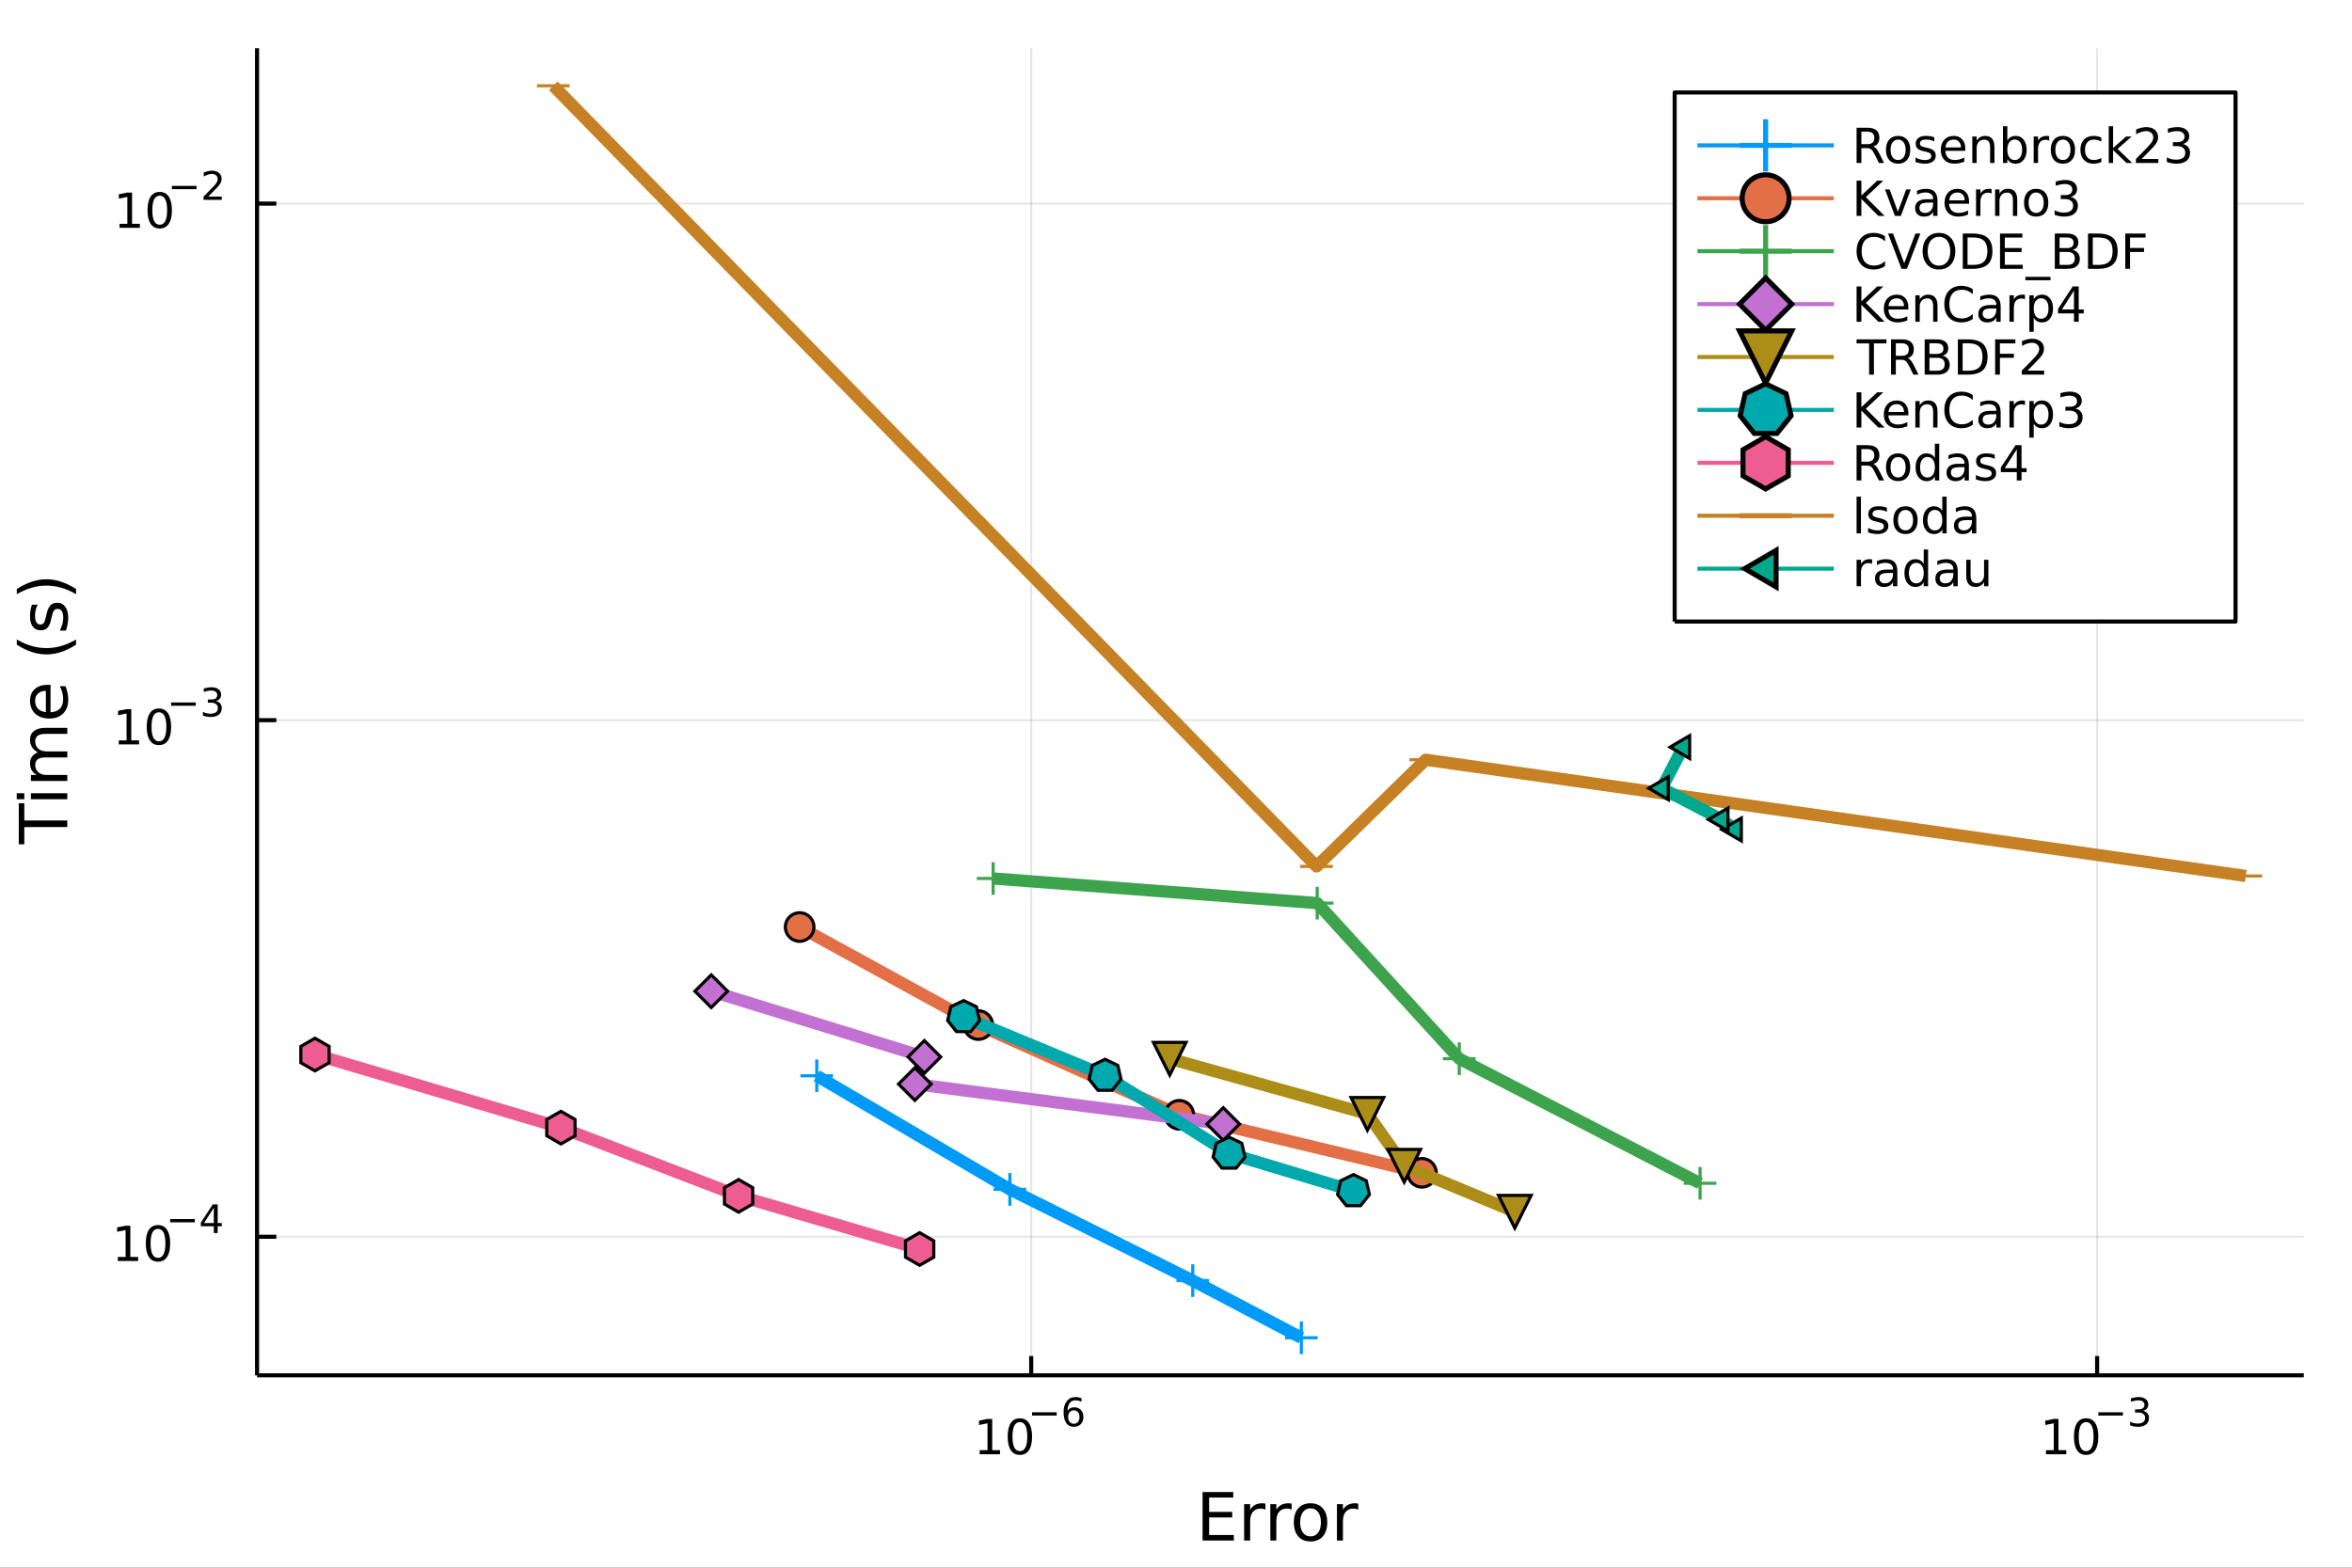 <?xml version="1.0" encoding="utf-8"?>
<svg xmlns="http://www.w3.org/2000/svg" xmlns:xlink="http://www.w3.org/1999/xlink" width="576" height="384" viewBox="0 0 2304 1536">
<rect x="0" y="0" width="2304" height="1536" fill="#333333" stroke="none"/>
<defs>
  <clipPath id="clip840">
    <rect x="0" y="0" width="2304" height="1536"/>
  </clipPath>
</defs>
<path clip-path="url(#clip840)" d="
M0 1536 L2304 1536 L2304 0 L0 0  Z
  " fill="#ffffff" fill-rule="evenodd" fill-opacity="1"/>
<defs>
  <clipPath id="clip841">
    <rect x="460" y="0" width="1614" height="1536"/>
  </clipPath>
</defs>
<path clip-path="url(#clip840)" d="
M251.804 1347.54 L2256.76 1347.54 L2256.76 47.244 L251.804 47.244  Z
  " fill="#ffffff" fill-rule="evenodd" fill-opacity="1"/>
<defs>
  <clipPath id="clip842">
    <rect x="251" y="47" width="2006" height="1301"/>
  </clipPath>
</defs>
<polyline clip-path="url(#clip842)" style="stroke:#000000; stroke-linecap:butt; stroke-linejoin:round; stroke-width:2; stroke-opacity:0.1; fill:none" points="
  1010.16,1347.54 1010.16,47.244 
  "/>
<polyline clip-path="url(#clip842)" style="stroke:#000000; stroke-linecap:butt; stroke-linejoin:round; stroke-width:2; stroke-opacity:0.1; fill:none" points="
  2054.32,1347.54 2054.32,47.244 
  "/>
<polyline clip-path="url(#clip840)" style="stroke:#000000; stroke-linecap:butt; stroke-linejoin:round; stroke-width:4; stroke-opacity:1; fill:none" points="
  251.804,1347.54 2256.76,1347.54 
  "/>
<polyline clip-path="url(#clip840)" style="stroke:#000000; stroke-linecap:butt; stroke-linejoin:round; stroke-width:4; stroke-opacity:1; fill:none" points="
  1010.16,1347.54 1010.16,1328.64 
  "/>
<polyline clip-path="url(#clip840)" style="stroke:#000000; stroke-linecap:butt; stroke-linejoin:round; stroke-width:4; stroke-opacity:1; fill:none" points="
  2054.32,1347.54 2054.32,1328.64 
  "/>
<path clip-path="url(#clip840)" d="M959.71 1420.89 L967.349 1420.89 L967.349 1394.53 L959.038 1396.19 L959.038 1391.94 L967.302 1390.27 L971.978 1390.27 L971.978 1420.89 L979.617 1420.89 L979.617 1424.83 L959.71 1424.83 L959.71 1420.89 Z" fill="#000000" fill-rule="evenodd" fill-opacity="1" /><path clip-path="url(#clip840)" d="M999.061 1393.35 Q995.45 1393.35 993.622 1396.91 Q991.816 1400.45 991.816 1407.58 Q991.816 1414.69 993.622 1418.25 Q995.45 1421.8 999.061 1421.8 Q1002.7 1421.8 1004.5 1418.25 Q1006.33 1414.69 1006.33 1407.58 Q1006.33 1400.45 1004.5 1396.91 Q1002.7 1393.35 999.061 1393.35 M999.061 1389.64 Q1004.87 1389.64 1007.93 1394.25 Q1011.01 1398.83 1011.01 1407.58 Q1011.01 1416.31 1007.93 1420.92 Q1004.87 1425.5 999.061 1425.5 Q993.251 1425.5 990.173 1420.92 Q987.117 1416.31 987.117 1407.58 Q987.117 1398.83 990.173 1394.25 Q993.251 1389.64 999.061 1389.64 Z" fill="#000000" fill-rule="evenodd" fill-opacity="1" /><path clip-path="url(#clip840)" d="M1011.01 1383.74 L1035.12 1383.74 L1035.12 1386.94 L1011.01 1386.94 L1011.01 1383.74 Z" fill="#000000" fill-rule="evenodd" fill-opacity="1" /><path clip-path="url(#clip840)" d="M1051.91 1381.86 Q1049.35 1381.86 1047.85 1383.61 Q1046.36 1385.36 1046.36 1388.41 Q1046.36 1391.44 1047.85 1393.21 Q1049.35 1394.95 1051.91 1394.95 Q1054.47 1394.95 1055.96 1393.21 Q1057.46 1391.44 1057.46 1388.41 Q1057.46 1385.36 1055.96 1383.61 Q1054.47 1381.86 1051.91 1381.86 M1059.45 1369.96 L1059.45 1373.42 Q1058.03 1372.74 1056.56 1372.39 Q1055.11 1372.03 1053.68 1372.03 Q1049.92 1372.03 1047.93 1374.57 Q1045.95 1377.11 1045.67 1382.24 Q1046.78 1380.6 1048.45 1379.74 Q1050.13 1378.85 1052.14 1378.85 Q1056.37 1378.85 1058.82 1381.43 Q1061.28 1383.99 1061.28 1388.41 Q1061.28 1392.74 1058.72 1395.35 Q1056.16 1397.96 1051.91 1397.96 Q1047.04 1397.96 1044.46 1394.24 Q1041.89 1390.5 1041.89 1383.41 Q1041.89 1376.75 1045.05 1372.8 Q1048.21 1368.83 1053.53 1368.83 Q1054.96 1368.83 1056.41 1369.11 Q1057.87 1369.39 1059.45 1369.96 Z" fill="#000000" fill-rule="evenodd" fill-opacity="1" /><path clip-path="url(#clip840)" d="M2004.2 1420.89 L2011.84 1420.89 L2011.84 1394.53 L2003.53 1396.19 L2003.53 1391.94 L2011.79 1390.27 L2016.47 1390.27 L2016.47 1420.89 L2024.11 1420.89 L2024.11 1424.83 L2004.2 1424.83 L2004.2 1420.89 Z" fill="#000000" fill-rule="evenodd" fill-opacity="1" /><path clip-path="url(#clip840)" d="M2043.55 1393.35 Q2039.94 1393.35 2038.11 1396.91 Q2036.31 1400.45 2036.31 1407.58 Q2036.31 1414.69 2038.11 1418.25 Q2039.94 1421.8 2043.55 1421.8 Q2047.18 1421.8 2048.99 1418.25 Q2050.82 1414.69 2050.82 1407.58 Q2050.82 1400.45 2048.99 1396.91 Q2047.18 1393.35 2043.55 1393.35 M2043.55 1389.64 Q2049.36 1389.64 2052.42 1394.25 Q2055.49 1398.83 2055.49 1407.58 Q2055.49 1416.31 2052.42 1420.92 Q2049.36 1425.5 2043.55 1425.5 Q2037.74 1425.5 2034.66 1420.92 Q2031.61 1416.31 2031.61 1407.58 Q2031.61 1398.83 2034.66 1394.25 Q2037.74 1389.64 2043.55 1389.64 Z" fill="#000000" fill-rule="evenodd" fill-opacity="1" /><path clip-path="url(#clip840)" d="M2055.49 1383.74 L2079.61 1383.74 L2079.61 1386.94 L2055.49 1386.94 L2055.49 1383.74 Z" fill="#000000" fill-rule="evenodd" fill-opacity="1" /><path clip-path="url(#clip840)" d="M2099.32 1382.28 Q2102.04 1382.86 2103.57 1384.7 Q2105.11 1386.55 2105.11 1389.26 Q2105.11 1393.41 2102.25 1395.69 Q2099.39 1397.96 2094.13 1397.96 Q2092.36 1397.96 2090.48 1397.61 Q2088.62 1397.27 2086.62 1396.57 L2086.62 1392.9 Q2088.2 1393.83 2090.08 1394.3 Q2091.96 1394.77 2094.01 1394.77 Q2097.59 1394.77 2099.45 1393.36 Q2101.33 1391.95 2101.33 1389.26 Q2101.33 1386.77 2099.58 1385.38 Q2097.85 1383.97 2094.75 1383.97 L2091.47 1383.97 L2091.47 1380.85 L2094.9 1380.85 Q2097.7 1380.85 2099.19 1379.74 Q2100.67 1378.61 2100.67 1376.5 Q2100.67 1374.34 2099.13 1373.19 Q2097.61 1372.03 2094.75 1372.03 Q2093.19 1372.03 2091.4 1372.37 Q2089.61 1372.7 2087.47 1373.42 L2087.47 1370.03 Q2089.63 1369.43 2091.51 1369.13 Q2093.41 1368.83 2095.09 1368.83 Q2099.41 1368.83 2101.93 1370.81 Q2104.45 1372.76 2104.45 1376.11 Q2104.45 1378.44 2103.12 1380.06 Q2101.78 1381.66 2099.32 1382.28 Z" fill="#000000" fill-rule="evenodd" fill-opacity="1" /><path clip-path="url(#clip840)" d="M1178.03 1461.87 L1208.08 1461.87 L1208.08 1467.28 L1184.46 1467.28 L1184.46 1481.34 L1207.09 1481.34 L1207.09 1486.76 L1184.46 1486.76 L1184.46 1503.97 L1208.65 1503.97 L1208.65 1509.39 L1178.03 1509.39 L1178.03 1461.87 Z" fill="#000000" fill-rule="evenodd" fill-opacity="1" /><path clip-path="url(#clip840)" d="M1239.62 1479.21 Q1238.64 1478.64 1237.46 1478.38 Q1236.31 1478.1 1234.91 1478.1 Q1229.95 1478.1 1227.27 1481.34 Q1224.63 1484.56 1224.63 1490.61 L1224.63 1509.39 L1218.74 1509.39 L1218.74 1473.74 L1224.63 1473.74 L1224.63 1479.28 Q1226.48 1476.03 1229.44 1474.47 Q1232.4 1472.88 1236.63 1472.88 Q1237.24 1472.88 1237.97 1472.97 Q1238.7 1473.04 1239.59 1473.2 L1239.62 1479.21 Z" fill="#000000" fill-rule="evenodd" fill-opacity="1" /><path clip-path="url(#clip840)" d="M1265.28 1479.21 Q1264.29 1478.64 1263.11 1478.38 Q1261.97 1478.1 1260.57 1478.1 Q1255.6 1478.1 1252.93 1481.34 Q1250.29 1484.56 1250.29 1490.61 L1250.29 1509.39 L1244.4 1509.39 L1244.4 1473.74 L1250.29 1473.74 L1250.29 1479.28 Q1252.13 1476.03 1255.09 1474.47 Q1258.05 1472.88 1262.28 1472.88 Q1262.89 1472.88 1263.62 1472.97 Q1264.35 1473.04 1265.24 1473.2 L1265.28 1479.21 Z" fill="#000000" fill-rule="evenodd" fill-opacity="1" /><path clip-path="url(#clip840)" d="M1283.8 1477.84 Q1279.09 1477.84 1276.35 1481.54 Q1273.62 1485.2 1273.62 1491.59 Q1273.62 1497.99 1276.32 1501.68 Q1279.06 1505.34 1283.8 1505.34 Q1288.48 1505.34 1291.22 1501.65 Q1293.95 1497.96 1293.95 1491.59 Q1293.95 1485.26 1291.22 1481.57 Q1288.48 1477.84 1283.8 1477.84 M1283.8 1472.88 Q1291.44 1472.88 1295.8 1477.84 Q1300.16 1482.81 1300.16 1491.59 Q1300.16 1500.35 1295.8 1505.34 Q1291.44 1510.31 1283.8 1510.31 Q1276.13 1510.31 1271.77 1505.34 Q1267.44 1500.35 1267.44 1491.59 Q1267.44 1482.81 1271.77 1477.84 Q1276.13 1472.88 1283.8 1472.88 Z" fill="#000000" fill-rule="evenodd" fill-opacity="1" /><path clip-path="url(#clip840)" d="M1330.53 1479.21 Q1329.54 1478.64 1328.36 1478.38 Q1327.22 1478.1 1325.81 1478.1 Q1320.85 1478.1 1318.18 1481.34 Q1315.53 1484.56 1315.53 1490.61 L1315.53 1509.39 L1309.65 1509.39 L1309.65 1473.74 L1315.53 1473.74 L1315.53 1479.28 Q1317.38 1476.03 1320.34 1474.47 Q1323.3 1472.88 1327.53 1472.88 Q1328.14 1472.88 1328.87 1472.97 Q1329.6 1473.04 1330.49 1473.2 L1330.53 1479.21 Z" fill="#000000" fill-rule="evenodd" fill-opacity="1" /><polyline clip-path="url(#clip842)" style="stroke:#000000; stroke-linecap:butt; stroke-linejoin:round; stroke-width:2; stroke-opacity:0.1; fill:none" points="
  251.804,1211.77 2256.76,1211.77 
  "/>
<polyline clip-path="url(#clip842)" style="stroke:#000000; stroke-linecap:butt; stroke-linejoin:round; stroke-width:2; stroke-opacity:0.1; fill:none" points="
  251.804,705.633 2256.76,705.633 
  "/>
<polyline clip-path="url(#clip842)" style="stroke:#000000; stroke-linecap:butt; stroke-linejoin:round; stroke-width:2; stroke-opacity:0.1; fill:none" points="
  251.804,199.493 2256.76,199.493 
  "/>
<polyline clip-path="url(#clip840)" style="stroke:#000000; stroke-linecap:butt; stroke-linejoin:round; stroke-width:4; stroke-opacity:1; fill:none" points="
  251.804,1347.54 251.804,47.244 
  "/>
<polyline clip-path="url(#clip840)" style="stroke:#000000; stroke-linecap:butt; stroke-linejoin:round; stroke-width:4; stroke-opacity:1; fill:none" points="
  251.804,1211.77 270.702,1211.77 
  "/>
<polyline clip-path="url(#clip840)" style="stroke:#000000; stroke-linecap:butt; stroke-linejoin:round; stroke-width:4; stroke-opacity:1; fill:none" points="
  251.804,705.633 270.702,705.633 
  "/>
<polyline clip-path="url(#clip840)" style="stroke:#000000; stroke-linecap:butt; stroke-linejoin:round; stroke-width:4; stroke-opacity:1; fill:none" points="
  251.804,199.493 270.702,199.493 
  "/>
<path clip-path="url(#clip840)" d="M115.411 1231.56 L123.05 1231.56 L123.05 1205.2 L114.74 1206.87 L114.74 1202.61 L123.004 1200.94 L127.68 1200.94 L127.68 1231.56 L135.319 1231.56 L135.319 1235.5 L115.411 1235.5 L115.411 1231.56 Z" fill="#000000" fill-rule="evenodd" fill-opacity="1" /><path clip-path="url(#clip840)" d="M154.763 1204.02 Q151.152 1204.02 149.323 1207.58 Q147.518 1211.12 147.518 1218.25 Q147.518 1225.36 149.323 1228.93 Q151.152 1232.47 154.763 1232.47 Q158.397 1232.47 160.203 1228.93 Q162.032 1225.36 162.032 1218.25 Q162.032 1211.12 160.203 1207.58 Q158.397 1204.02 154.763 1204.02 M154.763 1200.31 Q160.573 1200.31 163.629 1204.92 Q166.707 1209.5 166.707 1218.25 Q166.707 1226.98 163.629 1231.59 Q160.573 1236.17 154.763 1236.17 Q148.953 1236.17 145.874 1231.59 Q142.819 1226.98 142.819 1218.25 Q142.819 1209.5 145.874 1204.92 Q148.953 1200.31 154.763 1200.31 Z" fill="#000000" fill-rule="evenodd" fill-opacity="1" /><path clip-path="url(#clip840)" d="M166.707 1194.42 L190.819 1194.42 L190.819 1197.61 L166.707 1197.61 L166.707 1194.42 Z" fill="#000000" fill-rule="evenodd" fill-opacity="1" /><path clip-path="url(#clip840)" d="M209.458 1183.32 L199.866 1198.31 L209.458 1198.31 L209.458 1183.32 M208.461 1180.01 L213.238 1180.01 L213.238 1198.31 L217.244 1198.31 L217.244 1201.47 L213.238 1201.47 L213.238 1208.09 L209.458 1208.09 L209.458 1201.47 L196.781 1201.47 L196.781 1197.8 L208.461 1180.01 Z" fill="#000000" fill-rule="evenodd" fill-opacity="1" /><path clip-path="url(#clip840)" d="M116.333 725.425 L123.972 725.425 L123.972 699.06 L115.662 700.726 L115.662 696.467 L123.926 694.8 L128.601 694.8 L128.601 725.425 L136.24 725.425 L136.24 729.36 L116.333 729.36 L116.333 725.425 Z" fill="#000000" fill-rule="evenodd" fill-opacity="1" /><path clip-path="url(#clip840)" d="M155.685 697.879 Q152.074 697.879 150.245 701.444 Q148.439 704.985 148.439 712.115 Q148.439 719.221 150.245 722.786 Q152.074 726.328 155.685 726.328 Q159.319 726.328 161.124 722.786 Q162.953 719.221 162.953 712.115 Q162.953 704.985 161.124 701.444 Q159.319 697.879 155.685 697.879 M155.685 694.175 Q161.495 694.175 164.55 698.782 Q167.629 703.365 167.629 712.115 Q167.629 720.842 164.55 725.448 Q161.495 730.032 155.685 730.032 Q149.875 730.032 146.796 725.448 Q143.74 720.842 143.74 712.115 Q143.74 703.365 146.796 698.782 Q149.875 694.175 155.685 694.175 Z" fill="#000000" fill-rule="evenodd" fill-opacity="1" /><path clip-path="url(#clip840)" d="M167.629 688.277 L191.741 688.277 L191.741 691.474 L167.629 691.474 L167.629 688.277 Z" fill="#000000" fill-rule="evenodd" fill-opacity="1" /><path clip-path="url(#clip840)" d="M211.451 686.81 Q214.178 687.393 215.702 689.236 Q217.244 691.079 217.244 693.787 Q217.244 697.944 214.385 700.22 Q211.526 702.495 206.26 702.495 Q204.492 702.495 202.612 702.138 Q200.75 701.799 198.756 701.104 L198.756 697.436 Q200.336 698.358 202.217 698.828 Q204.097 699.298 206.147 699.298 Q209.721 699.298 211.583 697.887 Q213.464 696.477 213.464 693.787 Q213.464 691.305 211.714 689.913 Q209.984 688.502 206.881 688.502 L203.608 688.502 L203.608 685.38 L207.031 685.38 Q209.834 685.38 211.32 684.271 Q212.805 683.142 212.805 681.036 Q212.805 678.873 211.263 677.726 Q209.74 676.559 206.881 676.559 Q205.32 676.559 203.533 676.898 Q201.746 677.237 199.602 677.951 L199.602 674.566 Q201.765 673.964 203.646 673.663 Q205.546 673.362 207.219 673.362 Q211.545 673.362 214.065 675.337 Q216.586 677.293 216.586 680.641 Q216.586 682.973 215.25 684.59 Q213.915 686.189 211.451 686.81 Z" fill="#000000" fill-rule="evenodd" fill-opacity="1" /><path clip-path="url(#clip840)" d="M117.104 219.286 L124.743 219.286 L124.743 192.92 L116.433 194.587 L116.433 190.328 L124.697 188.661 L129.373 188.661 L129.373 219.286 L137.011 219.286 L137.011 223.221 L117.104 223.221 L117.104 219.286 Z" fill="#000000" fill-rule="evenodd" fill-opacity="1" /><path clip-path="url(#clip840)" d="M156.456 191.74 Q152.845 191.74 151.016 195.304 Q149.21 198.846 149.21 205.976 Q149.21 213.082 151.016 216.647 Q152.845 220.188 156.456 220.188 Q160.09 220.188 161.896 216.647 Q163.724 213.082 163.724 205.976 Q163.724 198.846 161.896 195.304 Q160.09 191.74 156.456 191.74 M156.456 188.036 Q162.266 188.036 165.321 192.642 Q168.4 197.226 168.4 205.976 Q168.4 214.702 165.321 219.309 Q162.266 223.892 156.456 223.892 Q150.646 223.892 147.567 219.309 Q144.511 214.702 144.511 205.976 Q144.511 197.226 147.567 192.642 Q150.646 188.036 156.456 188.036 Z" fill="#000000" fill-rule="evenodd" fill-opacity="1" /><path clip-path="url(#clip840)" d="M168.4 182.137 L192.512 182.137 L192.512 185.335 L168.4 185.335 L168.4 182.137 Z" fill="#000000" fill-rule="evenodd" fill-opacity="1" /><path clip-path="url(#clip840)" d="M203.984 192.613 L217.244 192.613 L217.244 195.81 L199.414 195.81 L199.414 192.613 Q201.577 190.375 205.301 186.613 Q209.044 182.833 210.003 181.742 Q211.827 179.692 212.542 178.282 Q213.276 176.852 213.276 175.479 Q213.276 173.241 211.696 171.831 Q210.135 170.42 207.614 170.42 Q205.828 170.42 203.834 171.041 Q201.859 171.661 199.602 172.921 L199.602 169.085 Q201.897 168.163 203.89 167.693 Q205.884 167.223 207.539 167.223 Q211.903 167.223 214.498 169.404 Q217.093 171.586 217.093 175.235 Q217.093 176.965 216.435 178.526 Q215.796 180.068 214.084 182.175 Q213.614 182.72 211.094 185.335 Q208.574 187.93 203.984 192.613 Z" fill="#000000" fill-rule="evenodd" fill-opacity="1" /><path clip-path="url(#clip840)" d="M18.404 827.219 L18.404 787.02 L23.815 787.02 L23.815 803.889 L65.924 803.889 L65.924 810.35 L23.815 810.35 L23.815 827.219 L18.404 827.219 Z" fill="#000000" fill-rule="evenodd" fill-opacity="1" /><path clip-path="url(#clip840)" d="M30.276 783.073 L30.276 777.216 L65.924 777.216 L65.924 783.073 L30.276 783.073 M16.399 783.073 L16.399 777.216 L23.815 777.216 L23.815 783.073 L16.399 783.073 Z" fill="#000000" fill-rule="evenodd" fill-opacity="1" /><path clip-path="url(#clip840)" d="M37.119 737.208 Q33.173 735.012 31.295 731.956 Q29.417 728.901 29.417 724.763 Q29.417 719.193 33.332 716.169 Q37.215 713.145 44.408 713.145 L65.924 713.145 L65.924 719.034 L44.599 719.034 Q39.475 719.034 36.992 720.848 Q34.509 722.662 34.509 726.386 Q34.509 730.938 37.533 733.579 Q40.557 736.221 45.777 736.221 L65.924 736.221 L65.924 742.109 L44.599 742.109 Q39.443 742.109 36.992 743.924 Q34.509 745.738 34.509 749.526 Q34.509 754.013 37.565 756.655 Q40.589 759.297 45.777 759.297 L65.924 759.297 L65.924 765.185 L30.276 765.185 L30.276 759.297 L35.814 759.297 Q32.536 757.292 30.976 754.491 Q29.417 751.69 29.417 747.839 Q29.417 743.956 31.39 741.25 Q33.364 738.513 37.119 737.208 Z" fill="#000000" fill-rule="evenodd" fill-opacity="1" /><path clip-path="url(#clip840)" d="M46.636 670.973 L49.501 670.973 L49.501 697.9 Q55.548 697.518 58.731 694.271 Q61.882 690.993 61.882 685.168 Q61.882 681.794 61.054 678.643 Q60.227 675.461 58.572 672.341 L64.11 672.341 Q65.447 675.492 66.147 678.803 Q66.847 682.113 66.847 685.518 Q66.847 694.048 61.882 699.045 Q56.917 704.011 48.45 704.011 Q39.697 704.011 34.573 699.3 Q29.417 694.558 29.417 686.537 Q29.417 679.344 34.064 675.174 Q38.679 670.973 46.636 670.973 M44.917 676.829 Q40.111 676.893 37.247 679.535 Q34.382 682.145 34.382 686.473 Q34.382 691.375 37.151 694.335 Q39.92 697.263 44.949 697.709 L44.917 676.829 Z" fill="#000000" fill-rule="evenodd" fill-opacity="1" /><path clip-path="url(#clip840)" d="M16.463 626.572 Q23.783 630.837 30.945 632.906 Q38.106 634.975 45.458 634.975 Q52.811 634.975 60.036 632.906 Q67.229 630.805 74.518 626.572 L74.518 631.664 Q67.038 636.439 59.813 638.826 Q52.588 641.181 45.458 641.181 Q38.361 641.181 31.167 638.826 Q23.974 636.471 16.463 631.664 L16.463 626.572 Z" fill="#000000" fill-rule="evenodd" fill-opacity="1" /><path clip-path="url(#clip840)" d="M31.326 592.484 L36.865 592.484 Q35.592 594.966 34.955 597.64 Q34.318 600.313 34.318 603.178 Q34.318 607.538 35.655 609.735 Q36.992 611.899 39.666 611.899 Q41.703 611.899 42.88 610.339 Q44.026 608.78 45.077 604.069 L45.522 602.064 Q46.859 595.826 49.31 593.216 Q51.729 590.574 56.089 590.574 Q61.054 590.574 63.951 594.521 Q66.847 598.435 66.847 605.31 Q66.847 608.175 66.274 611.294 Q65.733 614.382 64.619 617.819 L58.572 617.819 Q60.259 614.573 61.118 611.422 Q61.946 608.27 61.946 605.183 Q61.946 601.045 60.545 598.817 Q59.113 596.589 56.535 596.589 Q54.148 596.589 52.874 598.213 Q51.601 599.804 50.424 605.247 L49.946 607.284 Q48.8 612.726 46.445 615.145 Q44.058 617.564 39.92 617.564 Q34.891 617.564 32.154 614 Q29.417 610.435 29.417 603.878 Q29.417 600.632 29.894 597.767 Q30.372 594.902 31.326 592.484 Z" fill="#000000" fill-rule="evenodd" fill-opacity="1" /><path clip-path="url(#clip840)" d="M16.463 582.171 L16.463 577.079 Q23.974 572.304 31.167 569.949 Q38.361 567.562 45.458 567.562 Q52.588 567.562 59.813 569.949 Q67.038 572.304 74.518 577.079 L74.518 582.171 Q67.229 577.938 60.036 575.869 Q52.811 573.768 45.458 573.768 Q38.106 573.768 30.945 575.869 Q23.783 577.938 16.463 582.171 Z" fill="#000000" fill-rule="evenodd" fill-opacity="1" /><polyline clip-path="url(#clip842)" style="stroke:#009af9; stroke-linecap:butt; stroke-linejoin:round; stroke-width:12; stroke-opacity:1; fill:none" points="
  1274.77,1310.74 1168.41,1254.7 989.255,1165.31 800.097,1054.05 
  "/>
<line clip-path="url(#clip842)" x1="1274.77" y1="1310.74" x2="1274.77" y2="1294.74" style="stroke:#009af9; stroke-width:3.072; stroke-opacity:1"/>
<line clip-path="url(#clip842)" x1="1274.77" y1="1310.74" x2="1258.77" y2="1310.74" style="stroke:#009af9; stroke-width:3.072; stroke-opacity:1"/>
<line clip-path="url(#clip842)" x1="1274.77" y1="1310.74" x2="1274.77" y2="1326.74" style="stroke:#009af9; stroke-width:3.072; stroke-opacity:1"/>
<line clip-path="url(#clip842)" x1="1274.77" y1="1310.74" x2="1290.77" y2="1310.74" style="stroke:#009af9; stroke-width:3.072; stroke-opacity:1"/>
<line clip-path="url(#clip842)" x1="1168.41" y1="1254.7" x2="1168.41" y2="1238.7" style="stroke:#009af9; stroke-width:3.072; stroke-opacity:1"/>
<line clip-path="url(#clip842)" x1="1168.41" y1="1254.7" x2="1152.41" y2="1254.7" style="stroke:#009af9; stroke-width:3.072; stroke-opacity:1"/>
<line clip-path="url(#clip842)" x1="1168.41" y1="1254.7" x2="1168.41" y2="1270.7" style="stroke:#009af9; stroke-width:3.072; stroke-opacity:1"/>
<line clip-path="url(#clip842)" x1="1168.41" y1="1254.7" x2="1184.41" y2="1254.7" style="stroke:#009af9; stroke-width:3.072; stroke-opacity:1"/>
<line clip-path="url(#clip842)" x1="989.255" y1="1165.31" x2="989.255" y2="1149.31" style="stroke:#009af9; stroke-width:3.072; stroke-opacity:1"/>
<line clip-path="url(#clip842)" x1="989.255" y1="1165.31" x2="973.255" y2="1165.31" style="stroke:#009af9; stroke-width:3.072; stroke-opacity:1"/>
<line clip-path="url(#clip842)" x1="989.255" y1="1165.31" x2="989.255" y2="1181.31" style="stroke:#009af9; stroke-width:3.072; stroke-opacity:1"/>
<line clip-path="url(#clip842)" x1="989.255" y1="1165.31" x2="1005.25" y2="1165.31" style="stroke:#009af9; stroke-width:3.072; stroke-opacity:1"/>
<line clip-path="url(#clip842)" x1="800.097" y1="1054.05" x2="800.097" y2="1038.05" style="stroke:#009af9; stroke-width:3.072; stroke-opacity:1"/>
<line clip-path="url(#clip842)" x1="800.097" y1="1054.05" x2="784.097" y2="1054.05" style="stroke:#009af9; stroke-width:3.072; stroke-opacity:1"/>
<line clip-path="url(#clip842)" x1="800.097" y1="1054.05" x2="800.097" y2="1070.05" style="stroke:#009af9; stroke-width:3.072; stroke-opacity:1"/>
<line clip-path="url(#clip842)" x1="800.097" y1="1054.05" x2="816.097" y2="1054.05" style="stroke:#009af9; stroke-width:3.072; stroke-opacity:1"/>
<polyline clip-path="url(#clip842)" style="stroke:#e26f46; stroke-linecap:butt; stroke-linejoin:round; stroke-width:12; stroke-opacity:1; fill:none" points="
  1392.95,1149.12 1155.23,1092.25 958.42,1004.34 783.313,908.279 
  "/>
<circle clip-path="url(#clip842)" cx="1392.95" cy="1149.12" r="14" fill="#e26f46" fill-rule="evenodd" fill-opacity="1" stroke="#000000" stroke-opacity="1" stroke-width="3.072"/>
<circle clip-path="url(#clip842)" cx="1155.23" cy="1092.25" r="14" fill="#e26f46" fill-rule="evenodd" fill-opacity="1" stroke="#000000" stroke-opacity="1" stroke-width="3.072"/>
<circle clip-path="url(#clip842)" cx="958.42" cy="1004.34" r="14" fill="#e26f46" fill-rule="evenodd" fill-opacity="1" stroke="#000000" stroke-opacity="1" stroke-width="3.072"/>
<circle clip-path="url(#clip842)" cx="783.313" cy="908.279" r="14" fill="#e26f46" fill-rule="evenodd" fill-opacity="1" stroke="#000000" stroke-opacity="1" stroke-width="3.072"/>
<polyline clip-path="url(#clip842)" style="stroke:#3da44d; stroke-linecap:butt; stroke-linejoin:round; stroke-width:12; stroke-opacity:1; fill:none" points="
  1665.37,1159.37 1429.47,1037.29 1290.33,884.858 972.882,860.702 
  "/>
<line clip-path="url(#clip842)" x1="1665.37" y1="1159.37" x2="1665.37" y2="1143.37" style="stroke:#3da44d; stroke-width:3.072; stroke-opacity:1"/>
<line clip-path="url(#clip842)" x1="1665.37" y1="1159.37" x2="1649.37" y2="1159.37" style="stroke:#3da44d; stroke-width:3.072; stroke-opacity:1"/>
<line clip-path="url(#clip842)" x1="1665.37" y1="1159.37" x2="1665.37" y2="1175.37" style="stroke:#3da44d; stroke-width:3.072; stroke-opacity:1"/>
<line clip-path="url(#clip842)" x1="1665.37" y1="1159.37" x2="1681.37" y2="1159.37" style="stroke:#3da44d; stroke-width:3.072; stroke-opacity:1"/>
<line clip-path="url(#clip842)" x1="1429.47" y1="1037.29" x2="1429.47" y2="1021.29" style="stroke:#3da44d; stroke-width:3.072; stroke-opacity:1"/>
<line clip-path="url(#clip842)" x1="1429.47" y1="1037.29" x2="1413.47" y2="1037.29" style="stroke:#3da44d; stroke-width:3.072; stroke-opacity:1"/>
<line clip-path="url(#clip842)" x1="1429.47" y1="1037.29" x2="1429.47" y2="1053.29" style="stroke:#3da44d; stroke-width:3.072; stroke-opacity:1"/>
<line clip-path="url(#clip842)" x1="1429.47" y1="1037.29" x2="1445.47" y2="1037.29" style="stroke:#3da44d; stroke-width:3.072; stroke-opacity:1"/>
<line clip-path="url(#clip842)" x1="1290.33" y1="884.858" x2="1290.33" y2="868.858" style="stroke:#3da44d; stroke-width:3.072; stroke-opacity:1"/>
<line clip-path="url(#clip842)" x1="1290.33" y1="884.858" x2="1274.33" y2="884.858" style="stroke:#3da44d; stroke-width:3.072; stroke-opacity:1"/>
<line clip-path="url(#clip842)" x1="1290.33" y1="884.858" x2="1290.33" y2="900.858" style="stroke:#3da44d; stroke-width:3.072; stroke-opacity:1"/>
<line clip-path="url(#clip842)" x1="1290.33" y1="884.858" x2="1306.33" y2="884.858" style="stroke:#3da44d; stroke-width:3.072; stroke-opacity:1"/>
<line clip-path="url(#clip842)" x1="972.882" y1="860.702" x2="972.882" y2="844.702" style="stroke:#3da44d; stroke-width:3.072; stroke-opacity:1"/>
<line clip-path="url(#clip842)" x1="972.882" y1="860.702" x2="956.882" y2="860.702" style="stroke:#3da44d; stroke-width:3.072; stroke-opacity:1"/>
<line clip-path="url(#clip842)" x1="972.882" y1="860.702" x2="972.882" y2="876.702" style="stroke:#3da44d; stroke-width:3.072; stroke-opacity:1"/>
<line clip-path="url(#clip842)" x1="972.882" y1="860.702" x2="988.882" y2="860.702" style="stroke:#3da44d; stroke-width:3.072; stroke-opacity:1"/>
<polyline clip-path="url(#clip842)" style="stroke:#c271d2; stroke-linecap:butt; stroke-linejoin:round; stroke-width:12; stroke-opacity:1; fill:none" points="
  1198.27,1101.33 896.185,1062.15 905.482,1035.56 696.738,971.182 
  "/>
<path clip-path="url(#clip842)" d="M1198.27 1085.33 L1182.27 1101.33 L1198.27 1117.33 L1214.27 1101.33 L1198.27 1085.33 Z" fill="#c271d2" fill-rule="evenodd" fill-opacity="1" stroke="#000000" stroke-opacity="1" stroke-width="3.072"/>
<path clip-path="url(#clip842)" d="M896.185 1046.15 L880.185 1062.15 L896.185 1078.15 L912.185 1062.15 L896.185 1046.15 Z" fill="#c271d2" fill-rule="evenodd" fill-opacity="1" stroke="#000000" stroke-opacity="1" stroke-width="3.072"/>
<path clip-path="url(#clip842)" d="M905.482 1019.56 L889.482 1035.56 L905.482 1051.56 L921.482 1035.56 L905.482 1019.56 Z" fill="#c271d2" fill-rule="evenodd" fill-opacity="1" stroke="#000000" stroke-opacity="1" stroke-width="3.072"/>
<path clip-path="url(#clip842)" d="M696.738 955.182 L680.738 971.182 L696.738 987.182 L712.738 971.182 L696.738 955.182 Z" fill="#c271d2" fill-rule="evenodd" fill-opacity="1" stroke="#000000" stroke-opacity="1" stroke-width="3.072"/>
<polyline clip-path="url(#clip842)" style="stroke:#ac8d18; stroke-linecap:butt; stroke-linejoin:round; stroke-width:12; stroke-opacity:1; fill:none" points="
  1483.89,1187.26 1375.53,1142.22 1339.49,1091.34 1145.87,1037.33 
  "/>
<path clip-path="url(#clip842)" d="M1499.89 1171.26 L1467.89 1171.26 L1483.89 1203.26 L1499.89 1171.26 Z" fill="#ac8d18" fill-rule="evenodd" fill-opacity="1" stroke="#000000" stroke-opacity="1" stroke-width="3.072"/>
<path clip-path="url(#clip842)" d="M1391.53 1126.22 L1359.53 1126.22 L1375.53 1158.22 L1391.53 1126.22 Z" fill="#ac8d18" fill-rule="evenodd" fill-opacity="1" stroke="#000000" stroke-opacity="1" stroke-width="3.072"/>
<path clip-path="url(#clip842)" d="M1355.49 1075.34 L1323.49 1075.34 L1339.49 1107.34 L1355.49 1075.34 Z" fill="#ac8d18" fill-rule="evenodd" fill-opacity="1" stroke="#000000" stroke-opacity="1" stroke-width="3.072"/>
<path clip-path="url(#clip842)" d="M1161.87 1021.33 L1129.87 1021.33 L1145.87 1053.33 L1161.87 1021.33 Z" fill="#ac8d18" fill-rule="evenodd" fill-opacity="1" stroke="#000000" stroke-opacity="1" stroke-width="3.072"/>
<polyline clip-path="url(#clip842)" style="stroke:#00a9ad; stroke-linecap:butt; stroke-linejoin:round; stroke-width:12; stroke-opacity:1; fill:none" points="
  1325.86,1166.86 1203.93,1130.12 1082.5,1053.86 943.929,996.355 
  "/>
<path clip-path="url(#clip842)" d="M1325.86 1150.86 L1313.34 1156.89 L1310.26 1170.43 L1318.91 1181.28 L1332.8 1181.28 L1341.46 1170.43 L1338.37 1156.89 Z" fill="#00a9ad" fill-rule="evenodd" fill-opacity="1" stroke="#000000" stroke-opacity="1" stroke-width="3.072"/>
<path clip-path="url(#clip842)" d="M1203.93 1114.12 L1191.42 1120.15 L1188.33 1133.68 L1196.99 1144.53 L1210.88 1144.53 L1219.53 1133.68 L1216.44 1120.15 Z" fill="#00a9ad" fill-rule="evenodd" fill-opacity="1" stroke="#000000" stroke-opacity="1" stroke-width="3.072"/>
<path clip-path="url(#clip842)" d="M1082.5 1037.86 L1069.99 1043.89 L1066.9 1057.42 L1075.56 1068.27 L1089.45 1068.27 L1098.1 1057.42 L1095.01 1043.89 Z" fill="#00a9ad" fill-rule="evenodd" fill-opacity="1" stroke="#000000" stroke-opacity="1" stroke-width="3.072"/>
<path clip-path="url(#clip842)" d="M943.929 980.355 L931.417 986.387 L928.329 999.923 L936.985 1010.77 L950.873 1010.77 L959.529 999.923 L956.441 986.387 Z" fill="#00a9ad" fill-rule="evenodd" fill-opacity="1" stroke="#000000" stroke-opacity="1" stroke-width="3.072"/>
<polyline clip-path="url(#clip842)" style="stroke:#ed5d92; stroke-linecap:butt; stroke-linejoin:round; stroke-width:12; stroke-opacity:1; fill:none" points="
  900.869,1223.77 723.517,1171.7 549.455,1104.83 308.548,1033.24 
  "/>
<path clip-path="url(#clip842)" d="M900.869 1239.77 L887.013 1231.77 L887.013 1215.77 L900.869 1207.77 L914.725 1215.77 L914.725 1231.77 Z" fill="#ed5d92" fill-rule="evenodd" fill-opacity="1" stroke="#000000" stroke-opacity="1" stroke-width="3.072"/>
<path clip-path="url(#clip842)" d="M723.517 1187.7 L709.661 1179.7 L709.661 1163.7 L723.517 1155.7 L737.373 1163.7 L737.373 1179.7 Z" fill="#ed5d92" fill-rule="evenodd" fill-opacity="1" stroke="#000000" stroke-opacity="1" stroke-width="3.072"/>
<path clip-path="url(#clip842)" d="M549.455 1120.83 L535.599 1112.83 L535.599 1096.83 L549.455 1088.83 L563.311 1096.83 L563.311 1112.83 Z" fill="#ed5d92" fill-rule="evenodd" fill-opacity="1" stroke="#000000" stroke-opacity="1" stroke-width="3.072"/>
<path clip-path="url(#clip842)" d="M308.548 1049.24 L294.692 1041.24 L294.692 1025.24 L308.548 1017.24 L322.404 1025.24 L322.404 1041.24 Z" fill="#ed5d92" fill-rule="evenodd" fill-opacity="1" stroke="#000000" stroke-opacity="1" stroke-width="3.072"/>
<polyline clip-path="url(#clip842)" style="stroke:#c68125; stroke-linecap:butt; stroke-linejoin:round; stroke-width:12; stroke-opacity:1; fill:none" points="
  2200.01,858.29 1396.61,744.373 1289.67,848.914 542.015,84.045 
  "/>
<line clip-path="url(#clip842)" x1="2216.01" y1="858.29" x2="2184.01" y2="858.29" style="stroke:#c68125; stroke-width:3.072; stroke-opacity:1"/>
<line clip-path="url(#clip842)" x1="1412.61" y1="744.373" x2="1380.61" y2="744.373" style="stroke:#c68125; stroke-width:3.072; stroke-opacity:1"/>
<line clip-path="url(#clip842)" x1="1305.67" y1="848.914" x2="1273.67" y2="848.914" style="stroke:#c68125; stroke-width:3.072; stroke-opacity:1"/>
<line clip-path="url(#clip842)" x1="558.015" y1="84.045" x2="526.015" y2="84.045" style="stroke:#c68125; stroke-width:3.072; stroke-opacity:1"/>
<polyline clip-path="url(#clip842)" style="stroke:#00a98d; stroke-linecap:butt; stroke-linejoin:round; stroke-width:12; stroke-opacity:1; fill:none" points="
  1699.39,812.706 1686.28,802.944 1627.83,772.29 1648.76,731.987 
  "/>
<path clip-path="url(#clip842)" d="M1686.59 812.706 L1705.79 823.906 L1705.79 801.506 L1686.59 812.706 Z" fill="#00a98d" fill-rule="evenodd" fill-opacity="1" stroke="#000000" stroke-opacity="1" stroke-width="3.072"/>
<path clip-path="url(#clip842)" d="M1673.48 802.944 L1692.68 814.144 L1692.68 791.744 L1673.48 802.944 Z" fill="#00a98d" fill-rule="evenodd" fill-opacity="1" stroke="#000000" stroke-opacity="1" stroke-width="3.072"/>
<path clip-path="url(#clip842)" d="M1615.03 772.29 L1634.23 783.49 L1634.23 761.09 L1615.03 772.29 Z" fill="#00a98d" fill-rule="evenodd" fill-opacity="1" stroke="#000000" stroke-opacity="1" stroke-width="3.072"/>
<path clip-path="url(#clip842)" d="M1635.96 731.987 L1655.16 743.187 L1655.16 720.787 L1635.96 731.987 Z" fill="#00a98d" fill-rule="evenodd" fill-opacity="1" stroke="#000000" stroke-opacity="1" stroke-width="3.072"/>
<path clip-path="url(#clip840)" d="
M1640.49 608.987 L2189.92 608.987 L2189.92 90.587 L1640.49 90.587  Z
  " fill="#ffffff" fill-rule="evenodd" fill-opacity="1"/>
<polyline clip-path="url(#clip840)" style="stroke:#000000; stroke-linecap:butt; stroke-linejoin:round; stroke-width:4; stroke-opacity:1; fill:none" points="
  1640.49,608.987 2189.92,608.987 2189.92,90.587 1640.49,90.587 1640.49,608.987 
  "/>
<polyline clip-path="url(#clip840)" style="stroke:#009af9; stroke-linecap:butt; stroke-linejoin:round; stroke-width:4; stroke-opacity:1; fill:none" points="
  1662.76,142.427 1796.43,142.427 
  "/>
<line clip-path="url(#clip840)" x1="1729.6" y1="142.427" x2="1729.6" y2="116.827" style="stroke:#009af9; stroke-width:4.915; stroke-opacity:1"/>
<line clip-path="url(#clip840)" x1="1729.6" y1="142.427" x2="1704" y2="142.427" style="stroke:#009af9; stroke-width:4.915; stroke-opacity:1"/>
<line clip-path="url(#clip840)" x1="1729.6" y1="142.427" x2="1729.6" y2="168.027" style="stroke:#009af9; stroke-width:4.915; stroke-opacity:1"/>
<line clip-path="url(#clip840)" x1="1729.6" y1="142.427" x2="1755.2" y2="142.427" style="stroke:#009af9; stroke-width:4.915; stroke-opacity:1"/>
<path clip-path="url(#clip840)" d="M1835.09 143.504 Q1836.6 144.013 1838.01 145.679 Q1839.45 147.346 1840.88 150.263 L1845.63 159.707 L1840.6 159.707 L1836.18 150.841 Q1834.47 147.369 1832.85 146.235 Q1831.25 145.101 1828.47 145.101 L1823.38 145.101 L1823.38 159.707 L1818.7 159.707 L1818.7 125.147 L1829.26 125.147 Q1835.19 125.147 1838.1 127.624 Q1841.02 130.101 1841.02 135.101 Q1841.02 138.365 1839.49 140.517 Q1837.99 142.67 1835.09 143.504 M1823.38 128.99 L1823.38 141.258 L1829.26 141.258 Q1832.64 141.258 1834.35 139.707 Q1836.09 138.133 1836.09 135.101 Q1836.09 132.068 1834.35 130.541 Q1832.64 128.99 1829.26 128.99 L1823.38 128.99 Z" fill="#000000" fill-rule="evenodd" fill-opacity="1" /><path clip-path="url(#clip840)" d="M1859.38 136.767 Q1855.95 136.767 1853.96 139.453 Q1851.97 142.115 1851.97 146.767 Q1851.97 151.42 1853.94 154.105 Q1855.93 156.767 1859.38 156.767 Q1862.78 156.767 1864.77 154.082 Q1866.76 151.397 1866.76 146.767 Q1866.76 142.161 1864.77 139.476 Q1862.78 136.767 1859.38 136.767 M1859.38 133.156 Q1864.93 133.156 1868.1 136.767 Q1871.27 140.379 1871.27 146.767 Q1871.27 153.133 1868.1 156.767 Q1864.93 160.378 1859.38 160.378 Q1853.8 160.378 1850.63 156.767 Q1847.48 153.133 1847.48 146.767 Q1847.48 140.379 1850.63 136.767 Q1853.8 133.156 1859.38 133.156 Z" fill="#000000" fill-rule="evenodd" fill-opacity="1" /><path clip-path="url(#clip840)" d="M1894.86 134.545 L1894.86 138.573 Q1893.06 137.647 1891.11 137.184 Q1889.17 136.721 1887.08 136.721 Q1883.91 136.721 1882.32 137.693 Q1880.74 138.666 1880.74 140.61 Q1880.74 142.092 1881.88 142.948 Q1883.01 143.781 1886.44 144.545 L1887.89 144.869 Q1892.43 145.842 1894.33 147.624 Q1896.25 149.383 1896.25 152.554 Q1896.25 156.166 1893.38 158.272 Q1890.53 160.378 1885.53 160.378 Q1883.45 160.378 1881.18 159.962 Q1878.94 159.568 1876.44 158.758 L1876.44 154.36 Q1878.8 155.587 1881.09 156.212 Q1883.38 156.814 1885.63 156.814 Q1888.63 156.814 1890.26 155.795 Q1891.88 154.754 1891.88 152.879 Q1891.88 151.142 1890.7 150.216 Q1889.54 149.291 1885.58 148.434 L1884.1 148.087 Q1880.14 147.254 1878.38 145.541 Q1876.62 143.804 1876.62 140.795 Q1876.62 137.138 1879.21 135.147 Q1881.81 133.156 1886.57 133.156 Q1888.94 133.156 1891.02 133.504 Q1893.1 133.851 1894.86 134.545 Z" fill="#000000" fill-rule="evenodd" fill-opacity="1" /><path clip-path="url(#clip840)" d="M1925.21 145.679 L1925.21 147.763 L1905.63 147.763 Q1905.9 152.161 1908.26 154.476 Q1910.65 156.767 1914.88 156.767 Q1917.34 156.767 1919.63 156.166 Q1921.94 155.564 1924.21 154.36 L1924.21 158.388 Q1921.92 159.36 1919.51 159.869 Q1917.11 160.378 1914.63 160.378 Q1908.43 160.378 1904.79 156.767 Q1901.18 153.156 1901.18 146.999 Q1901.18 140.633 1904.61 136.906 Q1908.06 133.156 1913.89 133.156 Q1919.12 133.156 1922.15 136.536 Q1925.21 139.892 1925.21 145.679 M1920.95 144.429 Q1920.9 140.934 1918.98 138.851 Q1917.08 136.767 1913.94 136.767 Q1910.37 136.767 1908.22 138.781 Q1906.09 140.795 1905.76 144.453 L1920.95 144.429 Z" fill="#000000" fill-rule="evenodd" fill-opacity="1" /><path clip-path="url(#clip840)" d="M1953.75 144.059 L1953.75 159.707 L1949.49 159.707 L1949.49 144.198 Q1949.49 140.517 1948.06 138.689 Q1946.62 136.86 1943.75 136.86 Q1940.3 136.86 1938.31 139.059 Q1936.32 141.258 1936.32 145.054 L1936.32 159.707 L1932.04 159.707 L1932.04 133.781 L1936.32 133.781 L1936.32 137.809 Q1937.85 135.471 1939.91 134.314 Q1941.99 133.156 1944.7 133.156 Q1949.17 133.156 1951.46 135.934 Q1953.75 138.689 1953.75 144.059 Z" fill="#000000" fill-rule="evenodd" fill-opacity="1" /><path clip-path="url(#clip840)" d="M1980.86 146.767 Q1980.86 142.068 1978.91 139.406 Q1976.99 136.721 1973.61 136.721 Q1970.23 136.721 1968.29 139.406 Q1966.37 142.068 1966.37 146.767 Q1966.37 151.466 1968.29 154.152 Q1970.23 156.814 1973.61 156.814 Q1976.99 156.814 1978.91 154.152 Q1980.86 151.466 1980.86 146.767 M1966.37 137.717 Q1967.71 135.402 1969.75 134.291 Q1971.81 133.156 1974.65 133.156 Q1979.38 133.156 1982.32 136.906 Q1985.28 140.656 1985.28 146.767 Q1985.28 152.879 1982.32 156.628 Q1979.38 160.378 1974.65 160.378 Q1971.81 160.378 1969.75 159.267 Q1967.71 158.133 1966.37 155.818 L1966.37 159.707 L1962.08 159.707 L1962.08 123.689 L1966.37 123.689 L1966.37 137.717 Z" fill="#000000" fill-rule="evenodd" fill-opacity="1" /><path clip-path="url(#clip840)" d="M2007.36 137.763 Q2006.64 137.346 2005.79 137.161 Q2004.95 136.953 2003.94 136.953 Q2000.32 136.953 1998.38 139.314 Q1996.46 141.652 1996.46 146.05 L1996.46 159.707 L1992.18 159.707 L1992.18 133.781 L1996.46 133.781 L1996.46 137.809 Q1997.8 135.448 1999.95 134.314 Q2002.11 133.156 2005.19 133.156 Q2005.63 133.156 2006.16 133.226 Q2006.69 133.272 2007.34 133.388 L2007.36 137.763 Z" fill="#000000" fill-rule="evenodd" fill-opacity="1" /><path clip-path="url(#clip840)" d="M2020.83 136.767 Q2017.41 136.767 2015.42 139.453 Q2013.43 142.115 2013.43 146.767 Q2013.43 151.42 2015.39 154.105 Q2017.38 156.767 2020.83 156.767 Q2024.24 156.767 2026.23 154.082 Q2028.22 151.397 2028.22 146.767 Q2028.22 142.161 2026.23 139.476 Q2024.24 136.767 2020.83 136.767 M2020.83 133.156 Q2026.39 133.156 2029.56 136.767 Q2032.73 140.379 2032.73 146.767 Q2032.73 153.133 2029.56 156.767 Q2026.39 160.378 2020.83 160.378 Q2015.25 160.378 2012.08 156.767 Q2008.94 153.133 2008.94 146.767 Q2008.94 140.379 2012.08 136.767 Q2015.25 133.156 2020.83 133.156 Z" fill="#000000" fill-rule="evenodd" fill-opacity="1" /><path clip-path="url(#clip840)" d="M2058.45 134.777 L2058.45 138.758 Q2056.64 137.763 2054.81 137.277 Q2053.01 136.767 2051.16 136.767 Q2047.01 136.767 2044.72 139.406 Q2042.43 142.022 2042.43 146.767 Q2042.43 151.513 2044.72 154.152 Q2047.01 156.767 2051.16 156.767 Q2053.01 156.767 2054.81 156.281 Q2056.64 155.772 2058.45 154.777 L2058.45 158.712 Q2056.67 159.545 2054.75 159.962 Q2052.85 160.378 2050.69 160.378 Q2044.84 160.378 2041.39 156.698 Q2037.94 153.017 2037.94 146.767 Q2037.94 140.425 2041.41 136.791 Q2044.91 133.156 2050.97 133.156 Q2052.94 133.156 2054.81 133.573 Q2056.69 133.967 2058.45 134.777 Z" fill="#000000" fill-rule="evenodd" fill-opacity="1" /><path clip-path="url(#clip840)" d="M2065.69 123.689 L2069.98 123.689 L2069.98 144.962 L2082.68 133.781 L2088.12 133.781 L2074.37 145.911 L2088.7 159.707 L2083.15 159.707 L2069.98 147.045 L2069.98 159.707 L2065.69 159.707 L2065.69 123.689 Z" fill="#000000" fill-rule="evenodd" fill-opacity="1" /><path clip-path="url(#clip840)" d="M2097.94 155.772 L2114.26 155.772 L2114.26 159.707 L2092.31 159.707 L2092.31 155.772 Q2094.98 153.017 2099.56 148.388 Q2104.17 143.735 2105.35 142.392 Q2107.59 139.869 2108.47 138.133 Q2109.37 136.374 2109.37 134.684 Q2109.37 131.93 2107.43 130.193 Q2105.51 128.457 2102.41 128.457 Q2100.21 128.457 2097.75 129.221 Q2095.32 129.985 2092.55 131.536 L2092.55 126.814 Q2095.37 125.68 2097.82 125.101 Q2100.28 124.522 2102.31 124.522 Q2107.68 124.522 2110.88 127.207 Q2114.07 129.893 2114.07 134.383 Q2114.07 136.513 2113.26 138.434 Q2112.48 140.332 2110.37 142.925 Q2109.79 143.596 2106.69 146.814 Q2103.59 150.008 2097.94 155.772 Z" fill="#000000" fill-rule="evenodd" fill-opacity="1" /><path clip-path="url(#clip840)" d="M2138.24 141.073 Q2141.6 141.791 2143.47 144.059 Q2145.37 146.328 2145.37 149.661 Q2145.37 154.777 2141.85 157.578 Q2138.33 160.378 2131.85 160.378 Q2129.68 160.378 2127.36 159.939 Q2125.07 159.522 2122.62 158.666 L2122.62 154.152 Q2124.56 155.286 2126.87 155.865 Q2129.19 156.443 2131.71 156.443 Q2136.11 156.443 2138.4 154.707 Q2140.72 152.971 2140.72 149.661 Q2140.72 146.605 2138.56 144.892 Q2136.43 143.156 2132.62 143.156 L2128.59 143.156 L2128.59 139.314 L2132.8 139.314 Q2136.25 139.314 2138.08 137.948 Q2139.91 136.559 2139.91 133.967 Q2139.91 131.305 2138.01 129.893 Q2136.13 128.457 2132.62 128.457 Q2130.69 128.457 2128.49 128.874 Q2126.3 129.291 2123.66 130.17 L2123.66 126.004 Q2126.32 125.263 2128.63 124.893 Q2130.97 124.522 2133.03 124.522 Q2138.36 124.522 2141.46 126.953 Q2144.56 129.36 2144.56 133.48 Q2144.56 136.351 2142.92 138.342 Q2141.27 140.309 2138.24 141.073 Z" fill="#000000" fill-rule="evenodd" fill-opacity="1" /><polyline clip-path="url(#clip840)" style="stroke:#e26f46; stroke-linecap:butt; stroke-linejoin:round; stroke-width:4; stroke-opacity:1; fill:none" points="
  1662.76,194.267 1796.43,194.267 
  "/>
<circle clip-path="url(#clip840)" cx="1729.6" cy="194.267" r="23" fill="#e26f46" fill-rule="evenodd" fill-opacity="1" stroke="#000000" stroke-opacity="1" stroke-width="4.915"/>
<path clip-path="url(#clip840)" d="M1818.7 176.987 L1823.38 176.987 L1823.38 191.594 L1838.89 176.987 L1844.91 176.987 L1827.76 193.098 L1846.14 211.547 L1839.98 211.547 L1823.38 194.904 L1823.38 211.547 L1818.7 211.547 L1818.7 176.987 Z" fill="#000000" fill-rule="evenodd" fill-opacity="1" /><path clip-path="url(#clip840)" d="M1846.55 185.621 L1851.07 185.621 L1859.17 207.381 L1867.27 185.621 L1871.78 185.621 L1862.06 211.547 L1856.27 211.547 L1846.55 185.621 Z" fill="#000000" fill-rule="evenodd" fill-opacity="1" /><path clip-path="url(#clip840)" d="M1889.45 198.515 Q1884.28 198.515 1882.29 199.695 Q1880.3 200.876 1880.3 203.723 Q1880.3 205.992 1881.78 207.334 Q1883.29 208.654 1885.86 208.654 Q1889.4 208.654 1891.53 206.154 Q1893.68 203.631 1893.68 199.464 L1893.68 198.515 L1889.45 198.515 M1897.94 196.756 L1897.94 211.547 L1893.68 211.547 L1893.68 207.612 Q1892.22 209.973 1890.05 211.107 Q1887.87 212.218 1884.72 212.218 Q1880.74 212.218 1878.38 209.996 Q1876.04 207.751 1876.04 204.001 Q1876.04 199.626 1878.96 197.404 Q1881.9 195.182 1887.71 195.182 L1893.68 195.182 L1893.68 194.765 Q1893.68 191.825 1891.74 190.228 Q1889.82 188.607 1886.32 188.607 Q1884.1 188.607 1881.99 189.14 Q1879.88 189.672 1877.94 190.737 L1877.94 186.802 Q1880.28 185.899 1882.48 185.459 Q1884.68 184.996 1886.76 184.996 Q1892.38 184.996 1895.16 187.913 Q1897.94 190.83 1897.94 196.756 Z" fill="#000000" fill-rule="evenodd" fill-opacity="1" /><path clip-path="url(#clip840)" d="M1928.89 197.519 L1928.89 199.603 L1909.31 199.603 Q1909.58 204.001 1911.95 206.316 Q1914.33 208.607 1918.57 208.607 Q1921.02 208.607 1923.31 208.006 Q1925.63 207.404 1927.89 206.2 L1927.89 210.228 Q1925.6 211.2 1923.19 211.709 Q1920.79 212.218 1918.31 212.218 Q1912.11 212.218 1908.47 208.607 Q1904.86 204.996 1904.86 198.839 Q1904.86 192.473 1908.29 188.746 Q1911.74 184.996 1917.57 184.996 Q1922.8 184.996 1925.83 188.376 Q1928.89 191.732 1928.89 197.519 M1924.63 196.269 Q1924.58 192.774 1922.66 190.691 Q1920.76 188.607 1917.62 188.607 Q1914.05 188.607 1911.9 190.621 Q1909.77 192.635 1909.45 196.293 L1924.63 196.269 Z" fill="#000000" fill-rule="evenodd" fill-opacity="1" /><path clip-path="url(#clip840)" d="M1950.9 189.603 Q1950.19 189.186 1949.33 189.001 Q1948.5 188.793 1947.48 188.793 Q1943.87 188.793 1941.92 191.154 Q1940 193.492 1940 197.89 L1940 211.547 L1935.72 211.547 L1935.72 185.621 L1940 185.621 L1940 189.649 Q1941.34 187.288 1943.5 186.154 Q1945.65 184.996 1948.73 184.996 Q1949.17 184.996 1949.7 185.066 Q1950.23 185.112 1950.88 185.228 L1950.9 189.603 Z" fill="#000000" fill-rule="evenodd" fill-opacity="1" /><path clip-path="url(#clip840)" d="M1976.09 195.899 L1976.09 211.547 L1971.83 211.547 L1971.83 196.038 Q1971.83 192.357 1970.39 190.529 Q1968.96 188.7 1966.09 188.7 Q1962.64 188.7 1960.65 190.899 Q1958.66 193.098 1958.66 196.894 L1958.66 211.547 L1954.38 211.547 L1954.38 185.621 L1958.66 185.621 L1958.66 189.649 Q1960.19 187.311 1962.25 186.154 Q1964.33 184.996 1967.04 184.996 Q1971.5 184.996 1973.8 187.774 Q1976.09 190.529 1976.09 195.899 Z" fill="#000000" fill-rule="evenodd" fill-opacity="1" /><path clip-path="url(#clip840)" d="M1994.63 188.607 Q1991.2 188.607 1989.21 191.293 Q1987.22 193.955 1987.22 198.607 Q1987.22 203.26 1989.19 205.945 Q1991.18 208.607 1994.63 208.607 Q1998.03 208.607 2000.02 205.922 Q2002.01 203.237 2002.01 198.607 Q2002.01 194.001 2000.02 191.316 Q1998.03 188.607 1994.63 188.607 M1994.63 184.996 Q2000.19 184.996 2003.36 188.607 Q2006.53 192.219 2006.53 198.607 Q2006.53 204.973 2003.36 208.607 Q2000.19 212.218 1994.63 212.218 Q1989.05 212.218 1985.88 208.607 Q1982.73 204.973 1982.73 198.607 Q1982.73 192.219 1985.88 188.607 Q1989.05 184.996 1994.63 184.996 Z" fill="#000000" fill-rule="evenodd" fill-opacity="1" /><path clip-path="url(#clip840)" d="M2028.36 192.913 Q2031.71 193.631 2033.59 195.899 Q2035.49 198.168 2035.49 201.501 Q2035.49 206.617 2031.97 209.418 Q2028.45 212.218 2021.97 212.218 Q2019.79 212.218 2017.48 211.779 Q2015.19 211.362 2012.73 210.506 L2012.73 205.992 Q2014.68 207.126 2016.99 207.705 Q2019.31 208.283 2021.83 208.283 Q2026.23 208.283 2028.52 206.547 Q2030.83 204.811 2030.83 201.501 Q2030.83 198.445 2028.68 196.732 Q2026.55 194.996 2022.73 194.996 L2018.7 194.996 L2018.7 191.154 L2022.92 191.154 Q2026.37 191.154 2028.19 189.788 Q2030.02 188.399 2030.02 185.807 Q2030.02 183.145 2028.12 181.733 Q2026.25 180.297 2022.73 180.297 Q2020.81 180.297 2018.61 180.714 Q2016.41 181.131 2013.77 182.01 L2013.77 177.844 Q2016.44 177.103 2018.75 176.733 Q2021.09 176.362 2023.15 176.362 Q2028.47 176.362 2031.57 178.793 Q2034.68 181.2 2034.68 185.32 Q2034.68 188.191 2033.03 190.182 Q2031.39 192.149 2028.36 192.913 Z" fill="#000000" fill-rule="evenodd" fill-opacity="1" /><polyline clip-path="url(#clip840)" style="stroke:#3da44d; stroke-linecap:butt; stroke-linejoin:round; stroke-width:4; stroke-opacity:1; fill:none" points="
  1662.76,246.107 1796.43,246.107 
  "/>
<line clip-path="url(#clip840)" x1="1729.6" y1="246.107" x2="1729.6" y2="220.507" style="stroke:#3da44d; stroke-width:4.915; stroke-opacity:1"/>
<line clip-path="url(#clip840)" x1="1729.6" y1="246.107" x2="1704" y2="246.107" style="stroke:#3da44d; stroke-width:4.915; stroke-opacity:1"/>
<line clip-path="url(#clip840)" x1="1729.6" y1="246.107" x2="1729.6" y2="271.707" style="stroke:#3da44d; stroke-width:4.915; stroke-opacity:1"/>
<line clip-path="url(#clip840)" x1="1729.6" y1="246.107" x2="1755.2" y2="246.107" style="stroke:#3da44d; stroke-width:4.915; stroke-opacity:1"/>
<path clip-path="url(#clip840)" d="M1846.57 231.489 L1846.57 236.42 Q1844.21 234.221 1841.53 233.133 Q1838.87 232.045 1835.86 232.045 Q1829.93 232.045 1826.78 235.679 Q1823.64 239.29 1823.64 246.142 Q1823.64 252.971 1826.78 256.605 Q1829.93 260.216 1835.86 260.216 Q1838.87 260.216 1841.53 259.128 Q1844.21 258.04 1846.57 255.841 L1846.57 260.725 Q1844.12 262.392 1841.37 263.225 Q1838.64 264.058 1835.58 264.058 Q1827.73 264.058 1823.22 259.267 Q1818.7 254.452 1818.7 246.142 Q1818.7 237.809 1823.22 233.017 Q1827.73 228.202 1835.58 228.202 Q1838.68 228.202 1841.41 229.036 Q1844.17 229.846 1846.57 231.489 Z" fill="#000000" fill-rule="evenodd" fill-opacity="1" /><path clip-path="url(#clip840)" d="M1862.71 263.387 L1849.51 228.827 L1854.4 228.827 L1865.35 257.924 L1876.32 228.827 L1881.18 228.827 L1868.01 263.387 L1862.71 263.387 Z" fill="#000000" fill-rule="evenodd" fill-opacity="1" /><path clip-path="url(#clip840)" d="M1899.42 231.998 Q1894.33 231.998 1891.32 235.795 Q1888.33 239.591 1888.33 246.142 Q1888.33 252.67 1891.32 256.466 Q1894.33 260.262 1899.42 260.262 Q1904.51 260.262 1907.48 256.466 Q1910.46 252.67 1910.46 246.142 Q1910.46 239.591 1907.48 235.795 Q1904.51 231.998 1899.42 231.998 M1899.42 228.202 Q1906.69 228.202 1911.04 233.086 Q1915.39 237.948 1915.39 246.142 Q1915.39 254.313 1911.04 259.197 Q1906.69 264.058 1899.42 264.058 Q1892.13 264.058 1887.76 259.197 Q1883.4 254.336 1883.4 246.142 Q1883.4 237.948 1887.76 233.086 Q1892.13 228.202 1899.42 228.202 Z" fill="#000000" fill-rule="evenodd" fill-opacity="1" /><path clip-path="url(#clip840)" d="M1927.38 232.67 L1927.38 259.545 L1933.03 259.545 Q1940.19 259.545 1943.5 256.304 Q1946.83 253.063 1946.83 246.072 Q1946.83 239.128 1943.5 235.91 Q1940.19 232.67 1933.03 232.67 L1927.38 232.67 M1922.71 228.827 L1932.32 228.827 Q1942.36 228.827 1947.06 233.017 Q1951.76 237.184 1951.76 246.072 Q1951.76 255.008 1947.04 259.197 Q1942.32 263.387 1932.32 263.387 L1922.71 263.387 L1922.71 228.827 Z" fill="#000000" fill-rule="evenodd" fill-opacity="1" /><path clip-path="url(#clip840)" d="M1959.21 228.827 L1981.07 228.827 L1981.07 232.762 L1963.89 232.762 L1963.89 242.994 L1980.35 242.994 L1980.35 246.929 L1963.89 246.929 L1963.89 259.452 L1981.48 259.452 L1981.48 263.387 L1959.21 263.387 L1959.21 228.827 Z" fill="#000000" fill-rule="evenodd" fill-opacity="1" /><path clip-path="url(#clip840)" d="M2008.68 271.258 L2008.68 274.568 L1984.05 274.568 L1984.05 271.258 L2008.68 271.258 Z" fill="#000000" fill-rule="evenodd" fill-opacity="1" /><path clip-path="url(#clip840)" d="M2017.55 246.883 L2017.55 259.545 L2025.05 259.545 Q2028.82 259.545 2030.62 257.994 Q2032.45 256.42 2032.45 253.202 Q2032.45 249.961 2030.62 248.434 Q2028.82 246.883 2025.05 246.883 L2017.55 246.883 M2017.55 232.67 L2017.55 243.086 L2024.47 243.086 Q2027.89 243.086 2029.56 241.813 Q2031.25 240.517 2031.25 237.878 Q2031.25 235.262 2029.56 233.966 Q2027.89 232.67 2024.47 232.67 L2017.55 232.67 M2012.87 228.827 L2024.81 228.827 Q2030.16 228.827 2033.06 231.049 Q2035.95 233.272 2035.95 237.369 Q2035.95 240.54 2034.47 242.415 Q2032.99 244.29 2030.12 244.753 Q2033.56 245.494 2035.46 247.855 Q2037.38 250.193 2037.38 253.711 Q2037.38 258.341 2034.24 260.864 Q2031.09 263.387 2025.28 263.387 L2012.87 263.387 L2012.87 228.827 Z" fill="#000000" fill-rule="evenodd" fill-opacity="1" /><path clip-path="url(#clip840)" d="M2050.07 232.67 L2050.07 259.545 L2055.72 259.545 Q2062.87 259.545 2066.18 256.304 Q2069.51 253.063 2069.51 246.072 Q2069.51 239.128 2066.18 235.91 Q2062.87 232.67 2055.72 232.67 L2050.07 232.67 M2045.39 228.827 L2055 228.827 Q2065.05 228.827 2069.75 233.017 Q2074.44 237.184 2074.44 246.072 Q2074.44 255.008 2069.72 259.197 Q2065 263.387 2055 263.387 L2045.39 263.387 L2045.39 228.827 Z" fill="#000000" fill-rule="evenodd" fill-opacity="1" /><path clip-path="url(#clip840)" d="M2081.9 228.827 L2101.76 228.827 L2101.76 232.762 L2086.57 232.762 L2086.57 242.947 L2100.28 242.947 L2100.28 246.883 L2086.57 246.883 L2086.57 263.387 L2081.9 263.387 L2081.9 228.827 Z" fill="#000000" fill-rule="evenodd" fill-opacity="1" /><polyline clip-path="url(#clip840)" style="stroke:#c271d2; stroke-linecap:butt; stroke-linejoin:round; stroke-width:4; stroke-opacity:1; fill:none" points="
  1662.76,297.947 1796.43,297.947 
  "/>
<path clip-path="url(#clip840)" d="M1729.6 272.347 L1704 297.947 L1729.6 323.547 L1755.2 297.947 L1729.6 272.347 Z" fill="#c271d2" fill-rule="evenodd" fill-opacity="1" stroke="#000000" stroke-opacity="1" stroke-width="4.915"/>
<path clip-path="url(#clip840)" d="M1818.7 280.667 L1823.38 280.667 L1823.38 295.274 L1838.89 280.667 L1844.91 280.667 L1827.76 296.778 L1846.14 315.227 L1839.98 315.227 L1823.38 298.584 L1823.38 315.227 L1818.7 315.227 L1818.7 280.667 Z" fill="#000000" fill-rule="evenodd" fill-opacity="1" /><path clip-path="url(#clip840)" d="M1869.42 301.199 L1869.42 303.283 L1849.84 303.283 Q1850.12 307.681 1852.48 309.996 Q1854.86 312.287 1859.1 312.287 Q1861.55 312.287 1863.84 311.686 Q1866.16 311.084 1868.43 309.88 L1868.43 313.908 Q1866.14 314.88 1863.73 315.389 Q1861.32 315.898 1858.84 315.898 Q1852.64 315.898 1849.01 312.287 Q1845.39 308.676 1845.39 302.519 Q1845.39 296.153 1848.82 292.426 Q1852.27 288.676 1858.1 288.676 Q1863.33 288.676 1866.37 292.056 Q1869.42 295.412 1869.42 301.199 M1865.16 299.949 Q1865.12 296.454 1863.2 294.371 Q1861.3 292.287 1858.15 292.287 Q1854.58 292.287 1852.43 294.301 Q1850.3 296.315 1849.98 299.973 L1865.16 299.949 Z" fill="#000000" fill-rule="evenodd" fill-opacity="1" /><path clip-path="url(#clip840)" d="M1897.96 299.579 L1897.96 315.227 L1893.7 315.227 L1893.7 299.718 Q1893.7 296.037 1892.27 294.209 Q1890.83 292.38 1887.96 292.38 Q1884.51 292.38 1882.52 294.579 Q1880.53 296.778 1880.53 300.574 L1880.53 315.227 L1876.25 315.227 L1876.25 289.301 L1880.53 289.301 L1880.53 293.329 Q1882.06 290.991 1884.12 289.834 Q1886.2 288.676 1888.91 288.676 Q1893.38 288.676 1895.67 291.454 Q1897.96 294.209 1897.96 299.579 Z" fill="#000000" fill-rule="evenodd" fill-opacity="1" /><path clip-path="url(#clip840)" d="M1932.52 283.329 L1932.52 288.26 Q1930.16 286.061 1927.48 284.973 Q1924.82 283.885 1921.81 283.885 Q1915.88 283.885 1912.73 287.519 Q1909.58 291.13 1909.58 297.982 Q1909.58 304.811 1912.73 308.445 Q1915.88 312.056 1921.81 312.056 Q1924.82 312.056 1927.48 310.968 Q1930.16 309.88 1932.52 307.681 L1932.52 312.565 Q1930.07 314.232 1927.32 315.065 Q1924.58 315.898 1921.53 315.898 Q1913.68 315.898 1909.17 311.107 Q1904.65 306.292 1904.65 297.982 Q1904.65 289.649 1909.17 284.857 Q1913.68 280.042 1921.53 280.042 Q1924.63 280.042 1927.36 280.876 Q1930.12 281.686 1932.52 283.329 Z" fill="#000000" fill-rule="evenodd" fill-opacity="1" /><path clip-path="url(#clip840)" d="M1951.34 302.195 Q1946.18 302.195 1944.19 303.375 Q1942.2 304.556 1942.2 307.403 Q1942.2 309.672 1943.68 311.014 Q1945.19 312.334 1947.76 312.334 Q1951.3 312.334 1953.43 309.834 Q1955.58 307.311 1955.58 303.144 L1955.58 302.195 L1951.34 302.195 M1959.84 300.436 L1959.84 315.227 L1955.58 315.227 L1955.58 311.292 Q1954.12 313.653 1951.94 314.787 Q1949.77 315.898 1946.62 315.898 Q1942.64 315.898 1940.28 313.676 Q1937.94 311.431 1937.94 307.681 Q1937.94 303.306 1940.86 301.084 Q1943.8 298.862 1949.61 298.862 L1955.58 298.862 L1955.58 298.445 Q1955.58 295.505 1953.63 293.908 Q1951.71 292.287 1948.22 292.287 Q1946 292.287 1943.89 292.82 Q1941.78 293.352 1939.84 294.417 L1939.84 290.482 Q1942.18 289.579 1944.38 289.139 Q1946.57 288.676 1948.66 288.676 Q1954.28 288.676 1957.06 291.593 Q1959.84 294.51 1959.84 300.436 Z" fill="#000000" fill-rule="evenodd" fill-opacity="1" /><path clip-path="url(#clip840)" d="M1983.63 293.283 Q1982.92 292.866 1982.06 292.681 Q1981.23 292.473 1980.21 292.473 Q1976.6 292.473 1974.65 294.834 Q1972.73 297.172 1972.73 301.57 L1972.73 315.227 L1968.45 315.227 L1968.45 289.301 L1972.73 289.301 L1972.73 293.329 Q1974.07 290.968 1976.23 289.834 Q1978.38 288.676 1981.46 288.676 Q1981.9 288.676 1982.43 288.746 Q1982.96 288.792 1983.61 288.908 L1983.63 293.283 Z" fill="#000000" fill-rule="evenodd" fill-opacity="1" /><path clip-path="url(#clip840)" d="M1992.22 311.338 L1992.22 325.088 L1987.94 325.088 L1987.94 289.301 L1992.22 289.301 L1992.22 293.237 Q1993.56 290.922 1995.6 289.811 Q1997.66 288.676 2000.51 288.676 Q2005.23 288.676 2008.17 292.426 Q2011.13 296.176 2011.13 302.287 Q2011.13 308.399 2008.17 312.148 Q2005.23 315.898 2000.51 315.898 Q1997.66 315.898 1995.6 314.787 Q1993.56 313.653 1992.22 311.338 M2006.71 302.287 Q2006.71 297.588 2004.77 294.926 Q2002.85 292.241 1999.47 292.241 Q1996.09 292.241 1994.14 294.926 Q1992.22 297.588 1992.22 302.287 Q1992.22 306.986 1994.14 309.672 Q1996.09 312.334 1999.47 312.334 Q2002.85 312.334 2004.77 309.672 Q2006.71 306.986 2006.71 302.287 Z" fill="#000000" fill-rule="evenodd" fill-opacity="1" /><path clip-path="url(#clip840)" d="M2031.64 284.741 L2019.84 303.19 L2031.64 303.19 L2031.64 284.741 M2030.42 280.667 L2036.3 280.667 L2036.3 303.19 L2041.23 303.19 L2041.23 307.079 L2036.3 307.079 L2036.3 315.227 L2031.64 315.227 L2031.64 307.079 L2016.04 307.079 L2016.04 302.565 L2030.42 280.667 Z" fill="#000000" fill-rule="evenodd" fill-opacity="1" /><polyline clip-path="url(#clip840)" style="stroke:#ac8d18; stroke-linecap:butt; stroke-linejoin:round; stroke-width:4; stroke-opacity:1; fill:none" points="
  1662.76,349.787 1796.43,349.787 
  "/>
<path clip-path="url(#clip840)" d="M1755.2 324.187 L1704 324.187 L1729.6 375.387 L1755.2 324.187 Z" fill="#ac8d18" fill-rule="evenodd" fill-opacity="1" stroke="#000000" stroke-opacity="1" stroke-width="4.915"/>
<path clip-path="url(#clip840)" d="M1818.7 332.507 L1847.94 332.507 L1847.94 336.442 L1835.67 336.442 L1835.67 367.067 L1830.97 367.067 L1830.97 336.442 L1818.7 336.442 L1818.7 332.507 Z" fill="#000000" fill-rule="evenodd" fill-opacity="1" /><path clip-path="url(#clip840)" d="M1868.84 350.864 Q1870.35 351.373 1871.76 353.039 Q1873.2 354.706 1874.63 357.623 L1879.38 367.067 L1874.35 367.067 L1869.93 358.201 Q1868.22 354.729 1866.6 353.595 Q1865 352.461 1862.22 352.461 L1857.13 352.461 L1857.13 367.067 L1852.45 367.067 L1852.45 332.507 L1863.01 332.507 Q1868.94 332.507 1871.85 334.984 Q1874.77 337.461 1874.77 342.461 Q1874.77 345.725 1873.24 347.877 Q1871.74 350.03 1868.84 350.864 M1857.13 336.35 L1857.13 348.618 L1863.01 348.618 Q1866.39 348.618 1868.1 347.067 Q1869.84 345.493 1869.84 342.461 Q1869.84 339.428 1868.1 337.901 Q1866.39 336.35 1863.01 336.35 L1857.13 336.35 Z" fill="#000000" fill-rule="evenodd" fill-opacity="1" /><path clip-path="url(#clip840)" d="M1890.07 350.563 L1890.07 363.225 L1897.57 363.225 Q1901.34 363.225 1903.15 361.674 Q1904.98 360.1 1904.98 356.882 Q1904.98 353.641 1903.15 352.114 Q1901.34 350.563 1897.57 350.563 L1890.07 350.563 M1890.07 336.35 L1890.07 346.766 L1896.99 346.766 Q1900.42 346.766 1902.08 345.493 Q1903.77 344.197 1903.77 341.558 Q1903.77 338.942 1902.08 337.646 Q1900.42 336.35 1896.99 336.35 L1890.07 336.35 M1885.39 332.507 L1897.34 332.507 Q1902.69 332.507 1905.58 334.729 Q1908.47 336.952 1908.47 341.049 Q1908.47 344.22 1906.99 346.095 Q1905.51 347.97 1902.64 348.433 Q1906.09 349.174 1907.99 351.535 Q1909.91 353.873 1909.91 357.391 Q1909.91 362.021 1906.76 364.544 Q1903.61 367.067 1897.8 367.067 L1885.39 367.067 L1885.39 332.507 Z" fill="#000000" fill-rule="evenodd" fill-opacity="1" /><path clip-path="url(#clip840)" d="M1922.59 336.35 L1922.59 363.225 L1928.24 363.225 Q1935.39 363.225 1938.7 359.984 Q1942.04 356.743 1942.04 349.752 Q1942.04 342.808 1938.7 339.59 Q1935.39 336.35 1928.24 336.35 L1922.59 336.35 M1917.92 332.507 L1927.52 332.507 Q1937.57 332.507 1942.27 336.697 Q1946.97 340.864 1946.97 349.752 Q1946.97 358.688 1942.25 362.877 Q1937.52 367.067 1927.52 367.067 L1917.92 367.067 L1917.92 332.507 Z" fill="#000000" fill-rule="evenodd" fill-opacity="1" /><path clip-path="url(#clip840)" d="M1954.42 332.507 L1974.28 332.507 L1974.28 336.442 L1959.1 336.442 L1959.1 346.627 L1972.8 346.627 L1972.8 350.563 L1959.1 350.563 L1959.1 367.067 L1954.42 367.067 L1954.42 332.507 Z" fill="#000000" fill-rule="evenodd" fill-opacity="1" /><path clip-path="url(#clip840)" d="M1986.13 363.132 L2002.45 363.132 L2002.45 367.067 L1980.51 367.067 L1980.51 363.132 Q1983.17 360.377 1987.75 355.748 Q1992.36 351.095 1993.54 349.752 Q1995.79 347.229 1996.67 345.493 Q1997.57 343.734 1997.57 342.044 Q1997.57 339.29 1995.63 337.553 Q1993.7 335.817 1990.6 335.817 Q1988.4 335.817 1985.95 336.581 Q1983.52 337.345 1980.74 338.896 L1980.74 334.174 Q1983.56 333.04 1986.02 332.461 Q1988.47 331.882 1990.51 331.882 Q1995.88 331.882 1999.07 334.567 Q2002.27 337.253 2002.27 341.743 Q2002.27 343.873 2001.46 345.794 Q2000.67 347.692 1998.56 350.285 Q1997.99 350.956 1994.88 354.174 Q1991.78 357.368 1986.13 363.132 Z" fill="#000000" fill-rule="evenodd" fill-opacity="1" /><polyline clip-path="url(#clip840)" style="stroke:#00a9ad; stroke-linecap:butt; stroke-linejoin:round; stroke-width:4; stroke-opacity:1; fill:none" points="
  1662.76,401.627 1796.43,401.627 
  "/>
<path clip-path="url(#clip840)" d="M1729.6 376.027 L1709.58 385.678 L1704.64 407.336 L1718.49 424.693 L1740.71 424.693 L1754.56 407.336 L1749.61 385.678 Z" fill="#00a9ad" fill-rule="evenodd" fill-opacity="1" stroke="#000000" stroke-opacity="1" stroke-width="4.915"/>
<path clip-path="url(#clip840)" d="M1818.7 384.347 L1823.38 384.347 L1823.38 398.954 L1838.89 384.347 L1844.91 384.347 L1827.76 400.458 L1846.14 418.907 L1839.98 418.907 L1823.38 402.264 L1823.38 418.907 L1818.7 418.907 L1818.7 384.347 Z" fill="#000000" fill-rule="evenodd" fill-opacity="1" /><path clip-path="url(#clip840)" d="M1869.42 404.879 L1869.42 406.963 L1849.84 406.963 Q1850.12 411.361 1852.48 413.676 Q1854.86 415.967 1859.1 415.967 Q1861.55 415.967 1863.84 415.366 Q1866.16 414.764 1868.43 413.56 L1868.43 417.588 Q1866.14 418.56 1863.73 419.069 Q1861.32 419.578 1858.84 419.578 Q1852.64 419.578 1849.01 415.967 Q1845.39 412.356 1845.39 406.199 Q1845.39 399.833 1848.82 396.106 Q1852.27 392.356 1858.1 392.356 Q1863.33 392.356 1866.37 395.736 Q1869.42 399.092 1869.42 404.879 M1865.16 403.629 Q1865.12 400.134 1863.2 398.051 Q1861.3 395.967 1858.15 395.967 Q1854.58 395.967 1852.43 397.981 Q1850.3 399.995 1849.98 403.653 L1865.16 403.629 Z" fill="#000000" fill-rule="evenodd" fill-opacity="1" /><path clip-path="url(#clip840)" d="M1897.96 403.259 L1897.96 418.907 L1893.7 418.907 L1893.7 403.398 Q1893.7 399.717 1892.27 397.889 Q1890.83 396.06 1887.96 396.06 Q1884.51 396.06 1882.52 398.259 Q1880.53 400.458 1880.53 404.254 L1880.53 418.907 L1876.25 418.907 L1876.25 392.981 L1880.53 392.981 L1880.53 397.009 Q1882.06 394.671 1884.12 393.514 Q1886.2 392.356 1888.91 392.356 Q1893.38 392.356 1895.67 395.134 Q1897.96 397.889 1897.96 403.259 Z" fill="#000000" fill-rule="evenodd" fill-opacity="1" /><path clip-path="url(#clip840)" d="M1932.52 387.009 L1932.52 391.94 Q1930.16 389.741 1927.48 388.653 Q1924.82 387.565 1921.81 387.565 Q1915.88 387.565 1912.73 391.199 Q1909.58 394.81 1909.58 401.662 Q1909.58 408.491 1912.73 412.125 Q1915.88 415.736 1921.81 415.736 Q1924.82 415.736 1927.48 414.648 Q1930.16 413.56 1932.52 411.361 L1932.52 416.245 Q1930.07 417.912 1927.32 418.745 Q1924.58 419.578 1921.53 419.578 Q1913.68 419.578 1909.17 414.787 Q1904.65 409.972 1904.65 401.662 Q1904.65 393.329 1909.17 388.537 Q1913.68 383.722 1921.53 383.722 Q1924.63 383.722 1927.36 384.556 Q1930.12 385.366 1932.52 387.009 Z" fill="#000000" fill-rule="evenodd" fill-opacity="1" /><path clip-path="url(#clip840)" d="M1951.34 405.875 Q1946.18 405.875 1944.19 407.055 Q1942.2 408.236 1942.2 411.083 Q1942.2 413.352 1943.68 414.694 Q1945.19 416.014 1947.76 416.014 Q1951.3 416.014 1953.43 413.514 Q1955.58 410.991 1955.58 406.824 L1955.58 405.875 L1951.34 405.875 M1959.84 404.116 L1959.84 418.907 L1955.58 418.907 L1955.58 414.972 Q1954.12 417.333 1951.94 418.467 Q1949.77 419.578 1946.62 419.578 Q1942.64 419.578 1940.28 417.356 Q1937.94 415.111 1937.94 411.361 Q1937.94 406.986 1940.86 404.764 Q1943.8 402.542 1949.61 402.542 L1955.58 402.542 L1955.58 402.125 Q1955.58 399.185 1953.63 397.588 Q1951.71 395.967 1948.22 395.967 Q1946 395.967 1943.89 396.5 Q1941.78 397.032 1939.84 398.097 L1939.84 394.162 Q1942.18 393.259 1944.38 392.819 Q1946.57 392.356 1948.66 392.356 Q1954.28 392.356 1957.06 395.273 Q1959.84 398.19 1959.84 404.116 Z" fill="#000000" fill-rule="evenodd" fill-opacity="1" /><path clip-path="url(#clip840)" d="M1983.63 396.963 Q1982.92 396.546 1982.06 396.361 Q1981.23 396.153 1980.21 396.153 Q1976.6 396.153 1974.65 398.514 Q1972.73 400.852 1972.73 405.25 L1972.73 418.907 L1968.45 418.907 L1968.45 392.981 L1972.73 392.981 L1972.73 397.009 Q1974.07 394.648 1976.23 393.514 Q1978.38 392.356 1981.46 392.356 Q1981.9 392.356 1982.43 392.426 Q1982.96 392.472 1983.61 392.588 L1983.63 396.963 Z" fill="#000000" fill-rule="evenodd" fill-opacity="1" /><path clip-path="url(#clip840)" d="M1992.22 415.018 L1992.22 428.768 L1987.94 428.768 L1987.94 392.981 L1992.22 392.981 L1992.22 396.917 Q1993.56 394.602 1995.6 393.491 Q1997.66 392.356 2000.51 392.356 Q2005.23 392.356 2008.17 396.106 Q2011.13 399.856 2011.13 405.967 Q2011.13 412.079 2008.17 415.828 Q2005.23 419.578 2000.51 419.578 Q1997.66 419.578 1995.6 418.467 Q1993.56 417.333 1992.22 415.018 M2006.71 405.967 Q2006.71 401.268 2004.77 398.606 Q2002.85 395.921 1999.47 395.921 Q1996.09 395.921 1994.14 398.606 Q1992.22 401.268 1992.22 405.967 Q1992.22 410.666 1994.14 413.352 Q1996.09 416.014 1999.47 416.014 Q2002.85 416.014 2004.77 413.352 Q2006.71 410.666 2006.71 405.967 Z" fill="#000000" fill-rule="evenodd" fill-opacity="1" /><path clip-path="url(#clip840)" d="M2032.96 400.273 Q2036.32 400.991 2038.19 403.259 Q2040.09 405.528 2040.09 408.861 Q2040.09 413.977 2036.57 416.778 Q2033.06 419.578 2026.57 419.578 Q2024.4 419.578 2022.08 419.139 Q2019.79 418.722 2017.34 417.866 L2017.34 413.352 Q2019.28 414.486 2021.6 415.065 Q2023.91 415.643 2026.44 415.643 Q2030.83 415.643 2033.12 413.907 Q2035.44 412.171 2035.44 408.861 Q2035.44 405.805 2033.29 404.092 Q2031.16 402.356 2027.34 402.356 L2023.31 402.356 L2023.31 398.514 L2027.52 398.514 Q2030.97 398.514 2032.8 397.148 Q2034.63 395.759 2034.63 393.167 Q2034.63 390.505 2032.73 389.093 Q2030.86 387.657 2027.34 387.657 Q2025.42 387.657 2023.22 388.074 Q2021.02 388.491 2018.38 389.37 L2018.38 385.204 Q2021.04 384.463 2023.36 384.093 Q2025.69 383.722 2027.75 383.722 Q2033.08 383.722 2036.18 386.153 Q2039.28 388.56 2039.28 392.68 Q2039.28 395.551 2037.64 397.542 Q2036 399.509 2032.96 400.273 Z" fill="#000000" fill-rule="evenodd" fill-opacity="1" /><polyline clip-path="url(#clip840)" style="stroke:#ed5d92; stroke-linecap:butt; stroke-linejoin:round; stroke-width:4; stroke-opacity:1; fill:none" points="
  1662.76,453.467 1796.43,453.467 
  "/>
<path clip-path="url(#clip840)" d="M1729.6 479.067 L1707.43 466.267 L1707.43 440.667 L1729.6 427.867 L1751.77 440.667 L1751.77 466.267 Z" fill="#ed5d92" fill-rule="evenodd" fill-opacity="1" stroke="#000000" stroke-opacity="1" stroke-width="4.915"/>
<path clip-path="url(#clip840)" d="M1835.09 454.544 Q1836.6 455.053 1838.01 456.719 Q1839.45 458.386 1840.88 461.303 L1845.63 470.747 L1840.6 470.747 L1836.18 461.881 Q1834.47 458.409 1832.85 457.275 Q1831.25 456.141 1828.47 456.141 L1823.38 456.141 L1823.38 470.747 L1818.7 470.747 L1818.7 436.187 L1829.26 436.187 Q1835.19 436.187 1838.1 438.664 Q1841.02 441.141 1841.02 446.141 Q1841.02 449.405 1839.49 451.557 Q1837.99 453.71 1835.09 454.544 M1823.38 440.03 L1823.38 452.298 L1829.26 452.298 Q1832.64 452.298 1834.35 450.747 Q1836.09 449.173 1836.09 446.141 Q1836.09 443.108 1834.35 441.581 Q1832.64 440.03 1829.26 440.03 L1823.38 440.03 Z" fill="#000000" fill-rule="evenodd" fill-opacity="1" /><path clip-path="url(#clip840)" d="M1859.38 447.807 Q1855.95 447.807 1853.96 450.493 Q1851.97 453.155 1851.97 457.807 Q1851.97 462.46 1853.94 465.145 Q1855.93 467.807 1859.38 467.807 Q1862.78 467.807 1864.77 465.122 Q1866.76 462.437 1866.76 457.807 Q1866.76 453.201 1864.77 450.516 Q1862.78 447.807 1859.38 447.807 M1859.38 444.196 Q1864.93 444.196 1868.1 447.807 Q1871.27 451.419 1871.27 457.807 Q1871.27 464.173 1868.1 467.807 Q1864.93 471.418 1859.38 471.418 Q1853.8 471.418 1850.63 467.807 Q1847.48 464.173 1847.48 457.807 Q1847.48 451.419 1850.63 447.807 Q1853.8 444.196 1859.38 444.196 Z" fill="#000000" fill-rule="evenodd" fill-opacity="1" /><path clip-path="url(#clip840)" d="M1895.39 448.757 L1895.39 434.729 L1899.65 434.729 L1899.65 470.747 L1895.39 470.747 L1895.39 466.858 Q1894.05 469.173 1891.99 470.307 Q1889.95 471.418 1887.08 471.418 Q1882.38 471.418 1879.42 467.668 Q1876.48 463.919 1876.48 457.807 Q1876.48 451.696 1879.42 447.946 Q1882.38 444.196 1887.08 444.196 Q1889.95 444.196 1891.99 445.331 Q1894.05 446.442 1895.39 448.757 M1880.88 457.807 Q1880.88 462.506 1882.8 465.192 Q1884.75 467.854 1888.13 467.854 Q1891.51 467.854 1893.45 465.192 Q1895.39 462.506 1895.39 457.807 Q1895.39 453.108 1893.45 450.446 Q1891.51 447.761 1888.13 447.761 Q1884.75 447.761 1882.8 450.446 Q1880.88 453.108 1880.88 457.807 Z" fill="#000000" fill-rule="evenodd" fill-opacity="1" /><path clip-path="url(#clip840)" d="M1920.21 457.715 Q1915.05 457.715 1913.06 458.895 Q1911.07 460.076 1911.07 462.923 Q1911.07 465.192 1912.55 466.534 Q1914.05 467.854 1916.62 467.854 Q1920.16 467.854 1922.29 465.354 Q1924.44 462.831 1924.44 458.664 L1924.44 457.715 L1920.21 457.715 M1928.7 455.956 L1928.7 470.747 L1924.44 470.747 L1924.44 466.812 Q1922.99 469.173 1920.81 470.307 Q1918.63 471.418 1915.49 471.418 Q1911.51 471.418 1909.14 469.196 Q1906.81 466.951 1906.81 463.201 Q1906.81 458.826 1909.72 456.604 Q1912.66 454.382 1918.47 454.382 L1924.44 454.382 L1924.44 453.965 Q1924.44 451.025 1922.5 449.428 Q1920.58 447.807 1917.08 447.807 Q1914.86 447.807 1912.76 448.34 Q1910.65 448.872 1908.7 449.937 L1908.7 446.002 Q1911.04 445.099 1913.24 444.659 Q1915.44 444.196 1917.52 444.196 Q1923.15 444.196 1925.93 447.113 Q1928.7 450.03 1928.7 455.956 Z" fill="#000000" fill-rule="evenodd" fill-opacity="1" /><path clip-path="url(#clip840)" d="M1954 445.585 L1954 449.613 Q1952.2 448.687 1950.25 448.224 Q1948.31 447.761 1946.23 447.761 Q1943.06 447.761 1941.46 448.733 Q1939.88 449.706 1939.88 451.65 Q1939.88 453.132 1941.02 453.988 Q1942.15 454.821 1945.58 455.585 L1947.04 455.909 Q1951.57 456.882 1953.47 458.664 Q1955.39 460.423 1955.39 463.594 Q1955.39 467.206 1952.52 469.312 Q1949.68 471.418 1944.68 471.418 Q1942.59 471.418 1940.32 471.002 Q1938.08 470.608 1935.58 469.798 L1935.58 465.4 Q1937.94 466.627 1940.23 467.252 Q1942.52 467.854 1944.77 467.854 Q1947.78 467.854 1949.4 466.835 Q1951.02 465.794 1951.02 463.919 Q1951.02 462.182 1949.84 461.256 Q1948.68 460.331 1944.72 459.474 L1943.24 459.127 Q1939.28 458.294 1937.52 456.581 Q1935.76 454.844 1935.76 451.835 Q1935.76 448.178 1938.36 446.187 Q1940.95 444.196 1945.72 444.196 Q1948.08 444.196 1950.16 444.544 Q1952.25 444.891 1954 445.585 Z" fill="#000000" fill-rule="evenodd" fill-opacity="1" /><path clip-path="url(#clip840)" d="M1975.63 440.261 L1963.82 458.71 L1975.63 458.71 L1975.63 440.261 M1974.4 436.187 L1980.28 436.187 L1980.28 458.71 L1985.21 458.71 L1985.21 462.599 L1980.28 462.599 L1980.28 470.747 L1975.63 470.747 L1975.63 462.599 L1960.02 462.599 L1960.02 458.085 L1974.4 436.187 Z" fill="#000000" fill-rule="evenodd" fill-opacity="1" /><polyline clip-path="url(#clip840)" style="stroke:#c68125; stroke-linecap:butt; stroke-linejoin:round; stroke-width:4; stroke-opacity:1; fill:none" points="
  1662.76,505.307 1796.43,505.307 
  "/>
<line clip-path="url(#clip840)" x1="1755.2" y1="505.307" x2="1704" y2="505.307" style="stroke:#c68125; stroke-width:4.915; stroke-opacity:1"/>
<path clip-path="url(#clip840)" d="M1818.7 486.569 L1822.96 486.569 L1822.96 522.587 L1818.7 522.587 L1818.7 486.569 Z" fill="#000000" fill-rule="evenodd" fill-opacity="1" /><path clip-path="url(#clip840)" d="M1848.4 497.425 L1848.4 501.453 Q1846.6 500.527 1844.65 500.064 Q1842.71 499.601 1840.63 499.601 Q1837.45 499.601 1835.86 500.573 Q1834.28 501.546 1834.28 503.49 Q1834.28 504.972 1835.42 505.828 Q1836.55 506.661 1839.98 507.425 L1841.44 507.749 Q1845.97 508.722 1847.87 510.504 Q1849.79 512.263 1849.79 515.434 Q1849.79 519.046 1846.92 521.152 Q1844.08 523.258 1839.08 523.258 Q1836.99 523.258 1834.72 522.842 Q1832.48 522.448 1829.98 521.638 L1829.98 517.24 Q1832.34 518.467 1834.63 519.092 Q1836.92 519.694 1839.17 519.694 Q1842.18 519.694 1843.8 518.675 Q1845.42 517.634 1845.42 515.759 Q1845.42 514.022 1844.24 513.096 Q1843.08 512.171 1839.12 511.314 L1837.64 510.967 Q1833.68 510.134 1831.92 508.421 Q1830.16 506.684 1830.16 503.675 Q1830.16 500.018 1832.76 498.027 Q1835.35 496.036 1840.12 496.036 Q1842.48 496.036 1844.56 496.384 Q1846.64 496.731 1848.4 497.425 Z" fill="#000000" fill-rule="evenodd" fill-opacity="1" /><path clip-path="url(#clip840)" d="M1866.62 499.647 Q1863.2 499.647 1861.2 502.333 Q1859.21 504.995 1859.21 509.647 Q1859.21 514.3 1861.18 516.985 Q1863.17 519.647 1866.62 519.647 Q1870.02 519.647 1872.01 516.962 Q1874.01 514.277 1874.01 509.647 Q1874.01 505.041 1872.01 502.356 Q1870.02 499.647 1866.62 499.647 M1866.62 496.036 Q1872.18 496.036 1875.35 499.647 Q1878.52 503.259 1878.52 509.647 Q1878.52 516.013 1875.35 519.647 Q1872.18 523.258 1866.62 523.258 Q1861.04 523.258 1857.87 519.647 Q1854.72 516.013 1854.72 509.647 Q1854.72 503.259 1857.87 499.647 Q1861.04 496.036 1866.62 496.036 Z" fill="#000000" fill-rule="evenodd" fill-opacity="1" /><path clip-path="url(#clip840)" d="M1902.64 500.597 L1902.64 486.569 L1906.9 486.569 L1906.9 522.587 L1902.64 522.587 L1902.64 518.698 Q1901.3 521.013 1899.24 522.147 Q1897.2 523.258 1894.33 523.258 Q1889.63 523.258 1886.67 519.508 Q1883.73 515.759 1883.73 509.647 Q1883.73 503.536 1886.67 499.786 Q1889.63 496.036 1894.33 496.036 Q1897.2 496.036 1899.24 497.171 Q1901.3 498.282 1902.64 500.597 M1888.13 509.647 Q1888.13 514.346 1890.05 517.032 Q1891.99 519.694 1895.37 519.694 Q1898.75 519.694 1900.7 517.032 Q1902.64 514.346 1902.64 509.647 Q1902.64 504.948 1900.7 502.286 Q1898.75 499.601 1895.37 499.601 Q1891.99 499.601 1890.05 502.286 Q1888.13 504.948 1888.13 509.647 Z" fill="#000000" fill-rule="evenodd" fill-opacity="1" /><path clip-path="url(#clip840)" d="M1927.45 509.555 Q1922.29 509.555 1920.3 510.735 Q1918.31 511.916 1918.31 514.763 Q1918.31 517.032 1919.79 518.374 Q1921.3 519.694 1923.87 519.694 Q1927.41 519.694 1929.54 517.194 Q1931.69 514.671 1931.69 510.504 L1931.69 509.555 L1927.45 509.555 M1935.95 507.796 L1935.95 522.587 L1931.69 522.587 L1931.69 518.652 Q1930.23 521.013 1928.06 522.147 Q1925.88 523.258 1922.73 523.258 Q1918.75 523.258 1916.39 521.036 Q1914.05 518.791 1914.05 515.041 Q1914.05 510.666 1916.97 508.444 Q1919.91 506.222 1925.72 506.222 L1931.69 506.222 L1931.69 505.805 Q1931.69 502.865 1929.75 501.268 Q1927.82 499.647 1924.33 499.647 Q1922.11 499.647 1920 500.18 Q1917.89 500.712 1915.95 501.777 L1915.95 497.842 Q1918.29 496.939 1920.49 496.499 Q1922.69 496.036 1924.77 496.036 Q1930.39 496.036 1933.17 498.953 Q1935.95 501.87 1935.95 507.796 Z" fill="#000000" fill-rule="evenodd" fill-opacity="1" /><polyline clip-path="url(#clip840)" style="stroke:#00a98d; stroke-linecap:butt; stroke-linejoin:round; stroke-width:4; stroke-opacity:1; fill:none" points="
  1662.76,557.147 1796.43,557.147 
  "/>
<path clip-path="url(#clip840)" d="M1709.12 557.147 L1739.84 575.067 L1739.84 539.227 L1709.12 557.147 Z" fill="#00a98d" fill-rule="evenodd" fill-opacity="1" stroke="#000000" stroke-opacity="1" stroke-width="4.915"/>
<path clip-path="url(#clip840)" d="M1833.89 552.483 Q1833.17 552.066 1832.32 551.881 Q1831.48 551.673 1830.46 551.673 Q1826.85 551.673 1824.91 554.034 Q1822.99 556.372 1822.99 560.77 L1822.99 574.427 L1818.7 574.427 L1818.7 548.501 L1822.99 548.501 L1822.99 552.529 Q1824.33 550.168 1826.48 549.034 Q1828.64 547.876 1831.71 547.876 Q1832.15 547.876 1832.69 547.946 Q1833.22 547.992 1833.87 548.108 L1833.89 552.483 Z" fill="#000000" fill-rule="evenodd" fill-opacity="1" /><path clip-path="url(#clip840)" d="M1850.14 561.395 Q1844.98 561.395 1842.99 562.575 Q1841 563.756 1841 566.603 Q1841 568.872 1842.48 570.214 Q1843.98 571.534 1846.55 571.534 Q1850.09 571.534 1852.22 569.034 Q1854.38 566.511 1854.38 562.344 L1854.38 561.395 L1850.14 561.395 M1858.64 559.636 L1858.64 574.427 L1854.38 574.427 L1854.38 570.492 Q1852.92 572.853 1850.74 573.987 Q1848.57 575.098 1845.42 575.098 Q1841.44 575.098 1839.08 572.876 Q1836.74 570.631 1836.74 566.881 Q1836.74 562.506 1839.65 560.284 Q1842.59 558.062 1848.4 558.062 L1854.38 558.062 L1854.38 557.645 Q1854.38 554.705 1852.43 553.108 Q1850.51 551.487 1847.01 551.487 Q1844.79 551.487 1842.69 552.02 Q1840.58 552.552 1838.64 553.617 L1838.64 549.682 Q1840.97 548.779 1843.17 548.339 Q1845.37 547.876 1847.45 547.876 Q1853.08 547.876 1855.86 550.793 Q1858.64 553.71 1858.64 559.636 Z" fill="#000000" fill-rule="evenodd" fill-opacity="1" /><path clip-path="url(#clip840)" d="M1884.47 552.437 L1884.47 538.409 L1888.73 538.409 L1888.73 574.427 L1884.47 574.427 L1884.47 570.538 Q1883.13 572.853 1881.07 573.987 Q1879.03 575.098 1876.16 575.098 Q1871.46 575.098 1868.5 571.348 Q1865.56 567.599 1865.56 561.487 Q1865.56 555.376 1868.5 551.626 Q1871.46 547.876 1876.16 547.876 Q1879.03 547.876 1881.07 549.011 Q1883.13 550.122 1884.47 552.437 M1869.95 561.487 Q1869.95 566.186 1871.88 568.872 Q1873.82 571.534 1877.2 571.534 Q1880.58 571.534 1882.52 568.872 Q1884.47 566.186 1884.47 561.487 Q1884.47 556.788 1882.52 554.126 Q1880.58 551.441 1877.2 551.441 Q1873.82 551.441 1871.88 554.126 Q1869.95 556.788 1869.95 561.487 Z" fill="#000000" fill-rule="evenodd" fill-opacity="1" /><path clip-path="url(#clip840)" d="M1909.28 561.395 Q1904.12 561.395 1902.13 562.575 Q1900.14 563.756 1900.14 566.603 Q1900.14 568.872 1901.62 570.214 Q1903.13 571.534 1905.7 571.534 Q1909.24 571.534 1911.37 569.034 Q1913.52 566.511 1913.52 562.344 L1913.52 561.395 L1909.28 561.395 M1917.78 559.636 L1917.78 574.427 L1913.52 574.427 L1913.52 570.492 Q1912.06 572.853 1909.88 573.987 Q1907.71 575.098 1904.56 575.098 Q1900.58 575.098 1898.22 572.876 Q1895.88 570.631 1895.88 566.881 Q1895.88 562.506 1898.8 560.284 Q1901.74 558.062 1907.55 558.062 L1913.52 558.062 L1913.52 557.645 Q1913.52 554.705 1911.57 553.108 Q1909.65 551.487 1906.16 551.487 Q1903.94 551.487 1901.83 552.02 Q1899.72 552.552 1897.78 553.617 L1897.78 549.682 Q1900.12 548.779 1902.32 548.339 Q1904.51 547.876 1906.6 547.876 Q1912.22 547.876 1915 550.793 Q1917.78 553.71 1917.78 559.636 Z" fill="#000000" fill-rule="evenodd" fill-opacity="1" /><path clip-path="url(#clip840)" d="M1926.11 564.196 L1926.11 548.501 L1930.37 548.501 L1930.37 564.034 Q1930.37 567.714 1931.81 569.566 Q1933.24 571.395 1936.11 571.395 Q1939.56 571.395 1941.55 569.196 Q1943.57 566.997 1943.57 563.2 L1943.57 548.501 L1947.82 548.501 L1947.82 574.427 L1943.57 574.427 L1943.57 570.446 Q1942.01 572.807 1939.95 573.964 Q1937.92 575.098 1935.21 575.098 Q1930.74 575.098 1928.43 572.321 Q1926.11 569.543 1926.11 564.196 M1936.83 547.876 L1936.83 547.876 Z" fill="#000000" fill-rule="evenodd" fill-opacity="1" /></svg>
